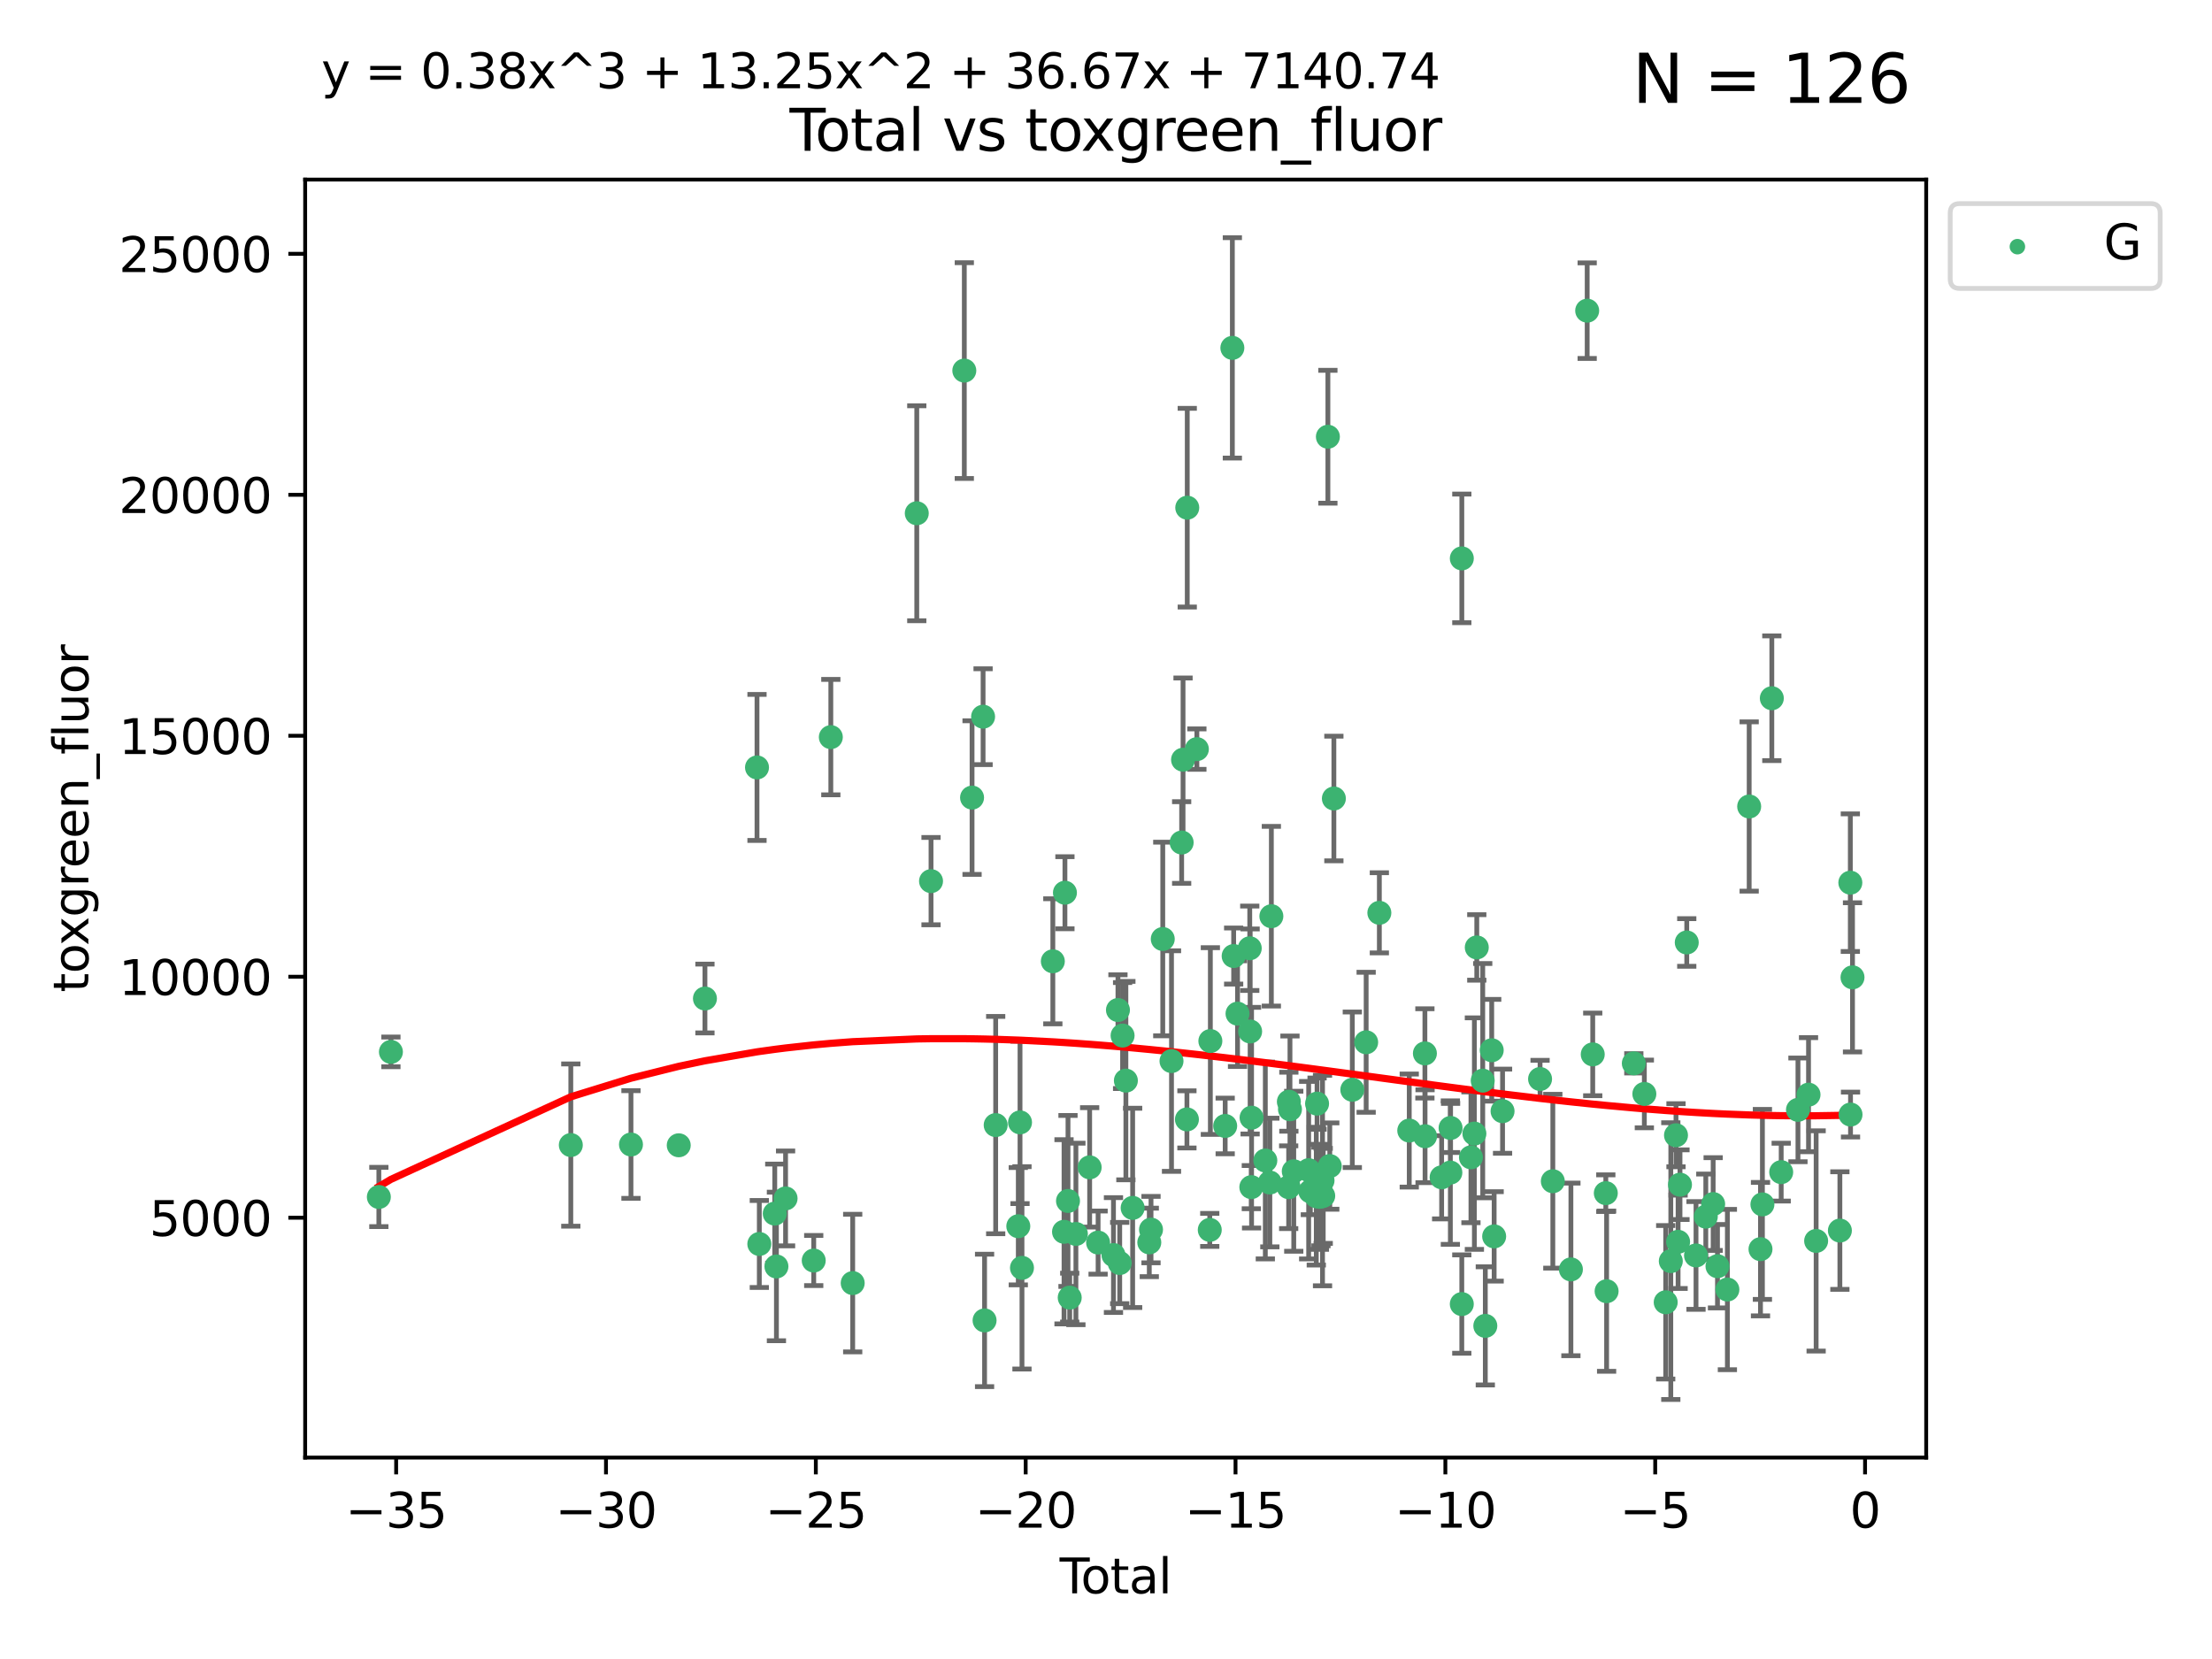<?xml version="1.0" encoding="utf-8" standalone="no"?>
<!DOCTYPE svg PUBLIC "-//W3C//DTD SVG 1.1//EN"
  "http://www.w3.org/Graphics/SVG/1.1/DTD/svg11.dtd">
<svg xmlns:xlink="http://www.w3.org/1999/xlink" width="460.8pt" height="345.6pt" viewBox="0 0 460.8 345.6" xmlns="http://www.w3.org/2000/svg" version="1.1">
 <defs>
  <style type="text/css">*{stroke-linejoin: round; stroke-linecap: butt}</style>
 </defs>
 <g id="figure_1">
  <g id="patch_1">
   <path d="M 0 345.6 
L 460.8 345.6 
L 460.8 0 
L 0 0 
z
" style="fill: #ffffff"/>
  </g>
  <g id="axes_1">
   <g id="patch_2">
    <path d="M 63.571 303.64 
L 401.26 303.64 
L 401.26 37.411 
L 63.571 37.411 
z
" style="fill: #ffffff"/>
   </g>
   <g id="PathCollection_1">
    <defs>
     <path id="mdcbfb65394" d="M 0 1.118 
C 0.297 1.118 0.581 1 0.791 0.791 
C 1 0.581 1.118 0.297 1.118 0 
C 1.118 -0.297 1 -0.581 0.791 -0.791 
C 0.581 -1 0.297 -1.118 0 -1.118 
C -0.297 -1.118 -0.581 -1 -0.791 -0.791 
C -1 -0.581 -1.118 -0.297 -1.118 0 
C -1.118 0.297 -1 0.581 -0.791 0.791 
C -0.581 1 -0.297 1.118 0 1.118 
z
" style="stroke: #3cb371"/>
    </defs>
    <g clip-path="url(#pe4e211c897)">
     <use xlink:href="#mdcbfb65394" x="78.921" y="249.353" style="fill: #3cb371; stroke: #3cb371"/>
     <use xlink:href="#mdcbfb65394" x="81.436" y="219.129" style="fill: #3cb371; stroke: #3cb371"/>
     <use xlink:href="#mdcbfb65394" x="118.911" y="238.536" style="fill: #3cb371; stroke: #3cb371"/>
     <use xlink:href="#mdcbfb65394" x="131.443" y="238.421" style="fill: #3cb371; stroke: #3cb371"/>
     <use xlink:href="#mdcbfb65394" x="141.394" y="238.585" style="fill: #3cb371; stroke: #3cb371"/>
     <use xlink:href="#mdcbfb65394" x="146.852" y="208.01" style="fill: #3cb371; stroke: #3cb371"/>
     <use xlink:href="#mdcbfb65394" x="157.697" y="159.871" style="fill: #3cb371; stroke: #3cb371"/>
     <use xlink:href="#mdcbfb65394" x="158.179" y="259.143" style="fill: #3cb371; stroke: #3cb371"/>
     <use xlink:href="#mdcbfb65394" x="161.396" y="252.816" style="fill: #3cb371; stroke: #3cb371"/>
     <use xlink:href="#mdcbfb65394" x="161.744" y="263.827" style="fill: #3cb371; stroke: #3cb371"/>
     <use xlink:href="#mdcbfb65394" x="163.65" y="249.654" style="fill: #3cb371; stroke: #3cb371"/>
     <use xlink:href="#mdcbfb65394" x="169.515" y="262.593" style="fill: #3cb371; stroke: #3cb371"/>
     <use xlink:href="#mdcbfb65394" x="173.076" y="153.555" style="fill: #3cb371; stroke: #3cb371"/>
     <use xlink:href="#mdcbfb65394" x="177.633" y="267.289" style="fill: #3cb371; stroke: #3cb371"/>
     <use xlink:href="#mdcbfb65394" x="190.981" y="106.922" style="fill: #3cb371; stroke: #3cb371"/>
     <use xlink:href="#mdcbfb65394" x="193.95" y="183.556" style="fill: #3cb371; stroke: #3cb371"/>
     <use xlink:href="#mdcbfb65394" x="200.884" y="77.199" style="fill: #3cb371; stroke: #3cb371"/>
     <use xlink:href="#mdcbfb65394" x="202.498" y="166.153" style="fill: #3cb371; stroke: #3cb371"/>
     <use xlink:href="#mdcbfb65394" x="204.795" y="149.299" style="fill: #3cb371; stroke: #3cb371"/>
     <use xlink:href="#mdcbfb65394" x="205.105" y="275.066" style="fill: #3cb371; stroke: #3cb371"/>
     <use xlink:href="#mdcbfb65394" x="207.419" y="234.375" style="fill: #3cb371; stroke: #3cb371"/>
     <use xlink:href="#mdcbfb65394" x="212.13" y="255.444" style="fill: #3cb371; stroke: #3cb371"/>
     <use xlink:href="#mdcbfb65394" x="212.49" y="233.815" style="fill: #3cb371; stroke: #3cb371"/>
     <use xlink:href="#mdcbfb65394" x="212.896" y="264.117" style="fill: #3cb371; stroke: #3cb371"/>
     <use xlink:href="#mdcbfb65394" x="219.325" y="200.255" style="fill: #3cb371; stroke: #3cb371"/>
     <use xlink:href="#mdcbfb65394" x="221.656" y="256.605" style="fill: #3cb371; stroke: #3cb371"/>
     <use xlink:href="#mdcbfb65394" x="221.845" y="185.97" style="fill: #3cb371; stroke: #3cb371"/>
     <use xlink:href="#mdcbfb65394" x="222.484" y="250.181" style="fill: #3cb371; stroke: #3cb371"/>
     <use xlink:href="#mdcbfb65394" x="222.842" y="270.321" style="fill: #3cb371; stroke: #3cb371"/>
     <use xlink:href="#mdcbfb65394" x="224.13" y="257.055" style="fill: #3cb371; stroke: #3cb371"/>
     <use xlink:href="#mdcbfb65394" x="226.995" y="243.181" style="fill: #3cb371; stroke: #3cb371"/>
     <use xlink:href="#mdcbfb65394" x="228.755" y="258.851" style="fill: #3cb371; stroke: #3cb371"/>
     <use xlink:href="#mdcbfb65394" x="231.955" y="261.45" style="fill: #3cb371; stroke: #3cb371"/>
     <use xlink:href="#mdcbfb65394" x="232.89" y="210.406" style="fill: #3cb371; stroke: #3cb371"/>
     <use xlink:href="#mdcbfb65394" x="233.256" y="263.114" style="fill: #3cb371; stroke: #3cb371"/>
     <use xlink:href="#mdcbfb65394" x="233.856" y="215.726" style="fill: #3cb371; stroke: #3cb371"/>
     <use xlink:href="#mdcbfb65394" x="234.542" y="225.113" style="fill: #3cb371; stroke: #3cb371"/>
     <use xlink:href="#mdcbfb65394" x="235.951" y="251.624" style="fill: #3cb371; stroke: #3cb371"/>
     <use xlink:href="#mdcbfb65394" x="239.419" y="258.816" style="fill: #3cb371; stroke: #3cb371"/>
     <use xlink:href="#mdcbfb65394" x="239.777" y="256.149" style="fill: #3cb371; stroke: #3cb371"/>
     <use xlink:href="#mdcbfb65394" x="242.225" y="195.611" style="fill: #3cb371; stroke: #3cb371"/>
     <use xlink:href="#mdcbfb65394" x="244.047" y="221.042" style="fill: #3cb371; stroke: #3cb371"/>
     <use xlink:href="#mdcbfb65394" x="246.16" y="175.513" style="fill: #3cb371; stroke: #3cb371"/>
     <use xlink:href="#mdcbfb65394" x="246.45" y="158.26" style="fill: #3cb371; stroke: #3cb371"/>
     <use xlink:href="#mdcbfb65394" x="247.258" y="233.192" style="fill: #3cb371; stroke: #3cb371"/>
     <use xlink:href="#mdcbfb65394" x="247.327" y="105.759" style="fill: #3cb371; stroke: #3cb371"/>
     <use xlink:href="#mdcbfb65394" x="249.331" y="156.055" style="fill: #3cb371; stroke: #3cb371"/>
     <use xlink:href="#mdcbfb65394" x="252.015" y="256.21" style="fill: #3cb371; stroke: #3cb371"/>
     <use xlink:href="#mdcbfb65394" x="252.14" y="216.868" style="fill: #3cb371; stroke: #3cb371"/>
     <use xlink:href="#mdcbfb65394" x="255.228" y="234.556" style="fill: #3cb371; stroke: #3cb371"/>
     <use xlink:href="#mdcbfb65394" x="256.722" y="72.468" style="fill: #3cb371; stroke: #3cb371"/>
     <use xlink:href="#mdcbfb65394" x="256.992" y="199.16" style="fill: #3cb371; stroke: #3cb371"/>
     <use xlink:href="#mdcbfb65394" x="257.8" y="211.162" style="fill: #3cb371; stroke: #3cb371"/>
     <use xlink:href="#mdcbfb65394" x="260.346" y="197.543" style="fill: #3cb371; stroke: #3cb371"/>
     <use xlink:href="#mdcbfb65394" x="260.424" y="214.874" style="fill: #3cb371; stroke: #3cb371"/>
     <use xlink:href="#mdcbfb65394" x="260.674" y="247.302" style="fill: #3cb371; stroke: #3cb371"/>
     <use xlink:href="#mdcbfb65394" x="260.725" y="232.832" style="fill: #3cb371; stroke: #3cb371"/>
     <use xlink:href="#mdcbfb65394" x="263.59" y="241.755" style="fill: #3cb371; stroke: #3cb371"/>
     <use xlink:href="#mdcbfb65394" x="264.531" y="246.344" style="fill: #3cb371; stroke: #3cb371"/>
     <use xlink:href="#mdcbfb65394" x="264.848" y="190.864" style="fill: #3cb371; stroke: #3cb371"/>
     <use xlink:href="#mdcbfb65394" x="268.454" y="247.316" style="fill: #3cb371; stroke: #3cb371"/>
     <use xlink:href="#mdcbfb65394" x="268.495" y="229.507" style="fill: #3cb371; stroke: #3cb371"/>
     <use xlink:href="#mdcbfb65394" x="268.724" y="231.081" style="fill: #3cb371; stroke: #3cb371"/>
     <use xlink:href="#mdcbfb65394" x="269.513" y="243.994" style="fill: #3cb371; stroke: #3cb371"/>
     <use xlink:href="#mdcbfb65394" x="272.62" y="243.766" style="fill: #3cb371; stroke: #3cb371"/>
     <use xlink:href="#mdcbfb65394" x="272.967" y="248.186" style="fill: #3cb371; stroke: #3cb371"/>
     <use xlink:href="#mdcbfb65394" x="274.207" y="249.185" style="fill: #3cb371; stroke: #3cb371"/>
     <use xlink:href="#mdcbfb65394" x="274.369" y="229.909" style="fill: #3cb371; stroke: #3cb371"/>
     <use xlink:href="#mdcbfb65394" x="274.862" y="249.325" style="fill: #3cb371; stroke: #3cb371"/>
     <use xlink:href="#mdcbfb65394" x="275.184" y="249.249" style="fill: #3cb371; stroke: #3cb371"/>
     <use xlink:href="#mdcbfb65394" x="275.506" y="245.927" style="fill: #3cb371; stroke: #3cb371"/>
     <use xlink:href="#mdcbfb65394" x="275.652" y="249.12" style="fill: #3cb371; stroke: #3cb371"/>
     <use xlink:href="#mdcbfb65394" x="276.624" y="90.981" style="fill: #3cb371; stroke: #3cb371"/>
     <use xlink:href="#mdcbfb65394" x="277.017" y="242.914" style="fill: #3cb371; stroke: #3cb371"/>
     <use xlink:href="#mdcbfb65394" x="277.871" y="166.341" style="fill: #3cb371; stroke: #3cb371"/>
     <use xlink:href="#mdcbfb65394" x="281.711" y="227.018" style="fill: #3cb371; stroke: #3cb371"/>
     <use xlink:href="#mdcbfb65394" x="284.595" y="217.127" style="fill: #3cb371; stroke: #3cb371"/>
     <use xlink:href="#mdcbfb65394" x="287.344" y="190.157" style="fill: #3cb371; stroke: #3cb371"/>
     <use xlink:href="#mdcbfb65394" x="293.574" y="235.517" style="fill: #3cb371; stroke: #3cb371"/>
     <use xlink:href="#mdcbfb65394" x="296.833" y="219.444" style="fill: #3cb371; stroke: #3cb371"/>
     <use xlink:href="#mdcbfb65394" x="296.866" y="236.698" style="fill: #3cb371; stroke: #3cb371"/>
     <use xlink:href="#mdcbfb65394" x="300.32" y="245.255" style="fill: #3cb371; stroke: #3cb371"/>
     <use xlink:href="#mdcbfb65394" x="302.137" y="244.269" style="fill: #3cb371; stroke: #3cb371"/>
     <use xlink:href="#mdcbfb65394" x="302.182" y="234.974" style="fill: #3cb371; stroke: #3cb371"/>
     <use xlink:href="#mdcbfb65394" x="304.519" y="271.663" style="fill: #3cb371; stroke: #3cb371"/>
     <use xlink:href="#mdcbfb65394" x="304.524" y="116.323" style="fill: #3cb371; stroke: #3cb371"/>
     <use xlink:href="#mdcbfb65394" x="306.425" y="241.091" style="fill: #3cb371; stroke: #3cb371"/>
     <use xlink:href="#mdcbfb65394" x="307.142" y="236.151" style="fill: #3cb371; stroke: #3cb371"/>
     <use xlink:href="#mdcbfb65394" x="307.64" y="197.366" style="fill: #3cb371; stroke: #3cb371"/>
     <use xlink:href="#mdcbfb65394" x="308.879" y="225.118" style="fill: #3cb371; stroke: #3cb371"/>
     <use xlink:href="#mdcbfb65394" x="309.418" y="276.204" style="fill: #3cb371; stroke: #3cb371"/>
     <use xlink:href="#mdcbfb65394" x="310.752" y="218.787" style="fill: #3cb371; stroke: #3cb371"/>
     <use xlink:href="#mdcbfb65394" x="311.259" y="257.562" style="fill: #3cb371; stroke: #3cb371"/>
     <use xlink:href="#mdcbfb65394" x="313.01" y="231.48" style="fill: #3cb371; stroke: #3cb371"/>
     <use xlink:href="#mdcbfb65394" x="320.823" y="224.776" style="fill: #3cb371; stroke: #3cb371"/>
     <use xlink:href="#mdcbfb65394" x="323.482" y="246.072" style="fill: #3cb371; stroke: #3cb371"/>
     <use xlink:href="#mdcbfb65394" x="327.249" y="264.439" style="fill: #3cb371; stroke: #3cb371"/>
     <use xlink:href="#mdcbfb65394" x="330.639" y="64.717" style="fill: #3cb371; stroke: #3cb371"/>
     <use xlink:href="#mdcbfb65394" x="331.796" y="219.646" style="fill: #3cb371; stroke: #3cb371"/>
     <use xlink:href="#mdcbfb65394" x="334.519" y="248.555" style="fill: #3cb371; stroke: #3cb371"/>
     <use xlink:href="#mdcbfb65394" x="334.685" y="268.984" style="fill: #3cb371; stroke: #3cb371"/>
     <use xlink:href="#mdcbfb65394" x="340.354" y="221.514" style="fill: #3cb371; stroke: #3cb371"/>
     <use xlink:href="#mdcbfb65394" x="342.548" y="227.888" style="fill: #3cb371; stroke: #3cb371"/>
     <use xlink:href="#mdcbfb65394" x="346.996" y="271.288" style="fill: #3cb371; stroke: #3cb371"/>
     <use xlink:href="#mdcbfb65394" x="348.058" y="262.713" style="fill: #3cb371; stroke: #3cb371"/>
     <use xlink:href="#mdcbfb65394" x="349.14" y="236.491" style="fill: #3cb371; stroke: #3cb371"/>
     <use xlink:href="#mdcbfb65394" x="349.578" y="258.69" style="fill: #3cb371; stroke: #3cb371"/>
     <use xlink:href="#mdcbfb65394" x="349.972" y="246.79" style="fill: #3cb371; stroke: #3cb371"/>
     <use xlink:href="#mdcbfb65394" x="351.382" y="196.333" style="fill: #3cb371; stroke: #3cb371"/>
     <use xlink:href="#mdcbfb65394" x="353.31" y="261.534" style="fill: #3cb371; stroke: #3cb371"/>
     <use xlink:href="#mdcbfb65394" x="355.35" y="253.448" style="fill: #3cb371; stroke: #3cb371"/>
     <use xlink:href="#mdcbfb65394" x="356.882" y="250.824" style="fill: #3cb371; stroke: #3cb371"/>
     <use xlink:href="#mdcbfb65394" x="357.784" y="263.775" style="fill: #3cb371; stroke: #3cb371"/>
     <use xlink:href="#mdcbfb65394" x="359.846" y="268.634" style="fill: #3cb371; stroke: #3cb371"/>
     <use xlink:href="#mdcbfb65394" x="364.385" y="168.007" style="fill: #3cb371; stroke: #3cb371"/>
     <use xlink:href="#mdcbfb65394" x="366.743" y="260.22" style="fill: #3cb371; stroke: #3cb371"/>
     <use xlink:href="#mdcbfb65394" x="367.143" y="250.897" style="fill: #3cb371; stroke: #3cb371"/>
     <use xlink:href="#mdcbfb65394" x="369.104" y="145.458" style="fill: #3cb371; stroke: #3cb371"/>
     <use xlink:href="#mdcbfb65394" x="371.055" y="244.179" style="fill: #3cb371; stroke: #3cb371"/>
     <use xlink:href="#mdcbfb65394" x="374.548" y="231.202" style="fill: #3cb371; stroke: #3cb371"/>
     <use xlink:href="#mdcbfb65394" x="376.749" y="228.038" style="fill: #3cb371; stroke: #3cb371"/>
     <use xlink:href="#mdcbfb65394" x="378.334" y="258.508" style="fill: #3cb371; stroke: #3cb371"/>
     <use xlink:href="#mdcbfb65394" x="383.282" y="256.35" style="fill: #3cb371; stroke: #3cb371"/>
     <use xlink:href="#mdcbfb65394" x="385.458" y="183.877" style="fill: #3cb371; stroke: #3cb371"/>
     <use xlink:href="#mdcbfb65394" x="385.498" y="232.183" style="fill: #3cb371; stroke: #3cb371"/>
     <use xlink:href="#mdcbfb65394" x="385.911" y="203.599" style="fill: #3cb371; stroke: #3cb371"/>
    </g>
   </g>
   <g id="matplotlib.axis_1">
    <g id="xtick_1">
     <g id="line2d_1">
      <defs>
       <path id="m9daeb847ce" d="M 0 0 
L 0 3.5 
" style="stroke: #000000; stroke-width: 0.8"/>
      </defs>
      <g>
       <use xlink:href="#m9daeb847ce" x="82.525" y="303.64" style="stroke: #000000; stroke-width: 0.8"/>
      </g>
     </g>
     <g id="text_1">
      <!-- −35 -->
      <g transform="translate(71.972 318.238)scale(0.1 -0.1)">
       <defs>
        <path id="DejaVuSans-2212" d="M 678 2272 
L 4684 2272 
L 4684 1741 
L 678 1741 
L 678 2272 
z
" transform="scale(0.016)"/>
        <path id="DejaVuSans-33" d="M 2597 2516 
Q 3050 2419 3304 2112 
Q 3559 1806 3559 1356 
Q 3559 666 3084 287 
Q 2609 -91 1734 -91 
Q 1441 -91 1130 -33 
Q 819 25 488 141 
L 488 750 
Q 750 597 1062 519 
Q 1375 441 1716 441 
Q 2309 441 2620 675 
Q 2931 909 2931 1356 
Q 2931 1769 2642 2001 
Q 2353 2234 1838 2234 
L 1294 2234 
L 1294 2753 
L 1863 2753 
Q 2328 2753 2575 2939 
Q 2822 3125 2822 3475 
Q 2822 3834 2567 4026 
Q 2313 4219 1838 4219 
Q 1578 4219 1281 4162 
Q 984 4106 628 3988 
L 628 4550 
Q 988 4650 1302 4700 
Q 1616 4750 1894 4750 
Q 2613 4750 3031 4423 
Q 3450 4097 3450 3541 
Q 3450 3153 3228 2886 
Q 3006 2619 2597 2516 
z
" transform="scale(0.016)"/>
        <path id="DejaVuSans-35" d="M 691 4666 
L 3169 4666 
L 3169 4134 
L 1269 4134 
L 1269 2991 
Q 1406 3038 1543 3061 
Q 1681 3084 1819 3084 
Q 2600 3084 3056 2656 
Q 3513 2228 3513 1497 
Q 3513 744 3044 326 
Q 2575 -91 1722 -91 
Q 1428 -91 1123 -41 
Q 819 9 494 109 
L 494 744 
Q 775 591 1075 516 
Q 1375 441 1709 441 
Q 2250 441 2565 725 
Q 2881 1009 2881 1497 
Q 2881 1984 2565 2268 
Q 2250 2553 1709 2553 
Q 1456 2553 1204 2497 
Q 953 2441 691 2322 
L 691 4666 
z
" transform="scale(0.016)"/>
       </defs>
       <use xlink:href="#DejaVuSans-2212"/>
       <use xlink:href="#DejaVuSans-33" x="83.789"/>
       <use xlink:href="#DejaVuSans-35" x="147.412"/>
      </g>
     </g>
    </g>
    <g id="xtick_2">
     <g id="line2d_2">
      <g>
       <use xlink:href="#m9daeb847ce" x="126.239" y="303.64" style="stroke: #000000; stroke-width: 0.8"/>
      </g>
     </g>
     <g id="text_2">
      <!-- −30 -->
      <g transform="translate(115.687 318.238)scale(0.1 -0.1)">
       <defs>
        <path id="DejaVuSans-30" d="M 2034 4250 
Q 1547 4250 1301 3770 
Q 1056 3291 1056 2328 
Q 1056 1369 1301 889 
Q 1547 409 2034 409 
Q 2525 409 2770 889 
Q 3016 1369 3016 2328 
Q 3016 3291 2770 3770 
Q 2525 4250 2034 4250 
z
M 2034 4750 
Q 2819 4750 3233 4129 
Q 3647 3509 3647 2328 
Q 3647 1150 3233 529 
Q 2819 -91 2034 -91 
Q 1250 -91 836 529 
Q 422 1150 422 2328 
Q 422 3509 836 4129 
Q 1250 4750 2034 4750 
z
" transform="scale(0.016)"/>
       </defs>
       <use xlink:href="#DejaVuSans-2212"/>
       <use xlink:href="#DejaVuSans-33" x="83.789"/>
       <use xlink:href="#DejaVuSans-30" x="147.412"/>
      </g>
     </g>
    </g>
    <g id="xtick_3">
     <g id="line2d_3">
      <g>
       <use xlink:href="#m9daeb847ce" x="169.953" y="303.64" style="stroke: #000000; stroke-width: 0.8"/>
      </g>
     </g>
     <g id="text_3">
      <!-- −25 -->
      <g transform="translate(159.401 318.238)scale(0.1 -0.1)">
       <defs>
        <path id="DejaVuSans-32" d="M 1228 531 
L 3431 531 
L 3431 0 
L 469 0 
L 469 531 
Q 828 903 1448 1529 
Q 2069 2156 2228 2338 
Q 2531 2678 2651 2914 
Q 2772 3150 2772 3378 
Q 2772 3750 2511 3984 
Q 2250 4219 1831 4219 
Q 1534 4219 1204 4116 
Q 875 4013 500 3803 
L 500 4441 
Q 881 4594 1212 4672 
Q 1544 4750 1819 4750 
Q 2544 4750 2975 4387 
Q 3406 4025 3406 3419 
Q 3406 3131 3298 2873 
Q 3191 2616 2906 2266 
Q 2828 2175 2409 1742 
Q 1991 1309 1228 531 
z
" transform="scale(0.016)"/>
       </defs>
       <use xlink:href="#DejaVuSans-2212"/>
       <use xlink:href="#DejaVuSans-32" x="83.789"/>
       <use xlink:href="#DejaVuSans-35" x="147.412"/>
      </g>
     </g>
    </g>
    <g id="xtick_4">
     <g id="line2d_4">
      <g>
       <use xlink:href="#m9daeb847ce" x="213.668" y="303.64" style="stroke: #000000; stroke-width: 0.8"/>
      </g>
     </g>
     <g id="text_4">
      <!-- −20 -->
      <g transform="translate(203.116 318.238)scale(0.1 -0.1)">
       <use xlink:href="#DejaVuSans-2212"/>
       <use xlink:href="#DejaVuSans-32" x="83.789"/>
       <use xlink:href="#DejaVuSans-30" x="147.412"/>
      </g>
     </g>
    </g>
    <g id="xtick_5">
     <g id="line2d_5">
      <g>
       <use xlink:href="#m9daeb847ce" x="257.382" y="303.64" style="stroke: #000000; stroke-width: 0.8"/>
      </g>
     </g>
     <g id="text_5">
      <!-- −15 -->
      <g transform="translate(246.83 318.238)scale(0.1 -0.1)">
       <defs>
        <path id="DejaVuSans-31" d="M 794 531 
L 1825 531 
L 1825 4091 
L 703 3866 
L 703 4441 
L 1819 4666 
L 2450 4666 
L 2450 531 
L 3481 531 
L 3481 0 
L 794 0 
L 794 531 
z
" transform="scale(0.016)"/>
       </defs>
       <use xlink:href="#DejaVuSans-2212"/>
       <use xlink:href="#DejaVuSans-31" x="83.789"/>
       <use xlink:href="#DejaVuSans-35" x="147.412"/>
      </g>
     </g>
    </g>
    <g id="xtick_6">
     <g id="line2d_6">
      <g>
       <use xlink:href="#m9daeb847ce" x="301.097" y="303.64" style="stroke: #000000; stroke-width: 0.8"/>
      </g>
     </g>
     <g id="text_6">
      <!-- −10 -->
      <g transform="translate(290.545 318.238)scale(0.1 -0.1)">
       <use xlink:href="#DejaVuSans-2212"/>
       <use xlink:href="#DejaVuSans-31" x="83.789"/>
       <use xlink:href="#DejaVuSans-30" x="147.412"/>
      </g>
     </g>
    </g>
    <g id="xtick_7">
     <g id="line2d_7">
      <g>
       <use xlink:href="#m9daeb847ce" x="344.811" y="303.64" style="stroke: #000000; stroke-width: 0.8"/>
      </g>
     </g>
     <g id="text_7">
      <!-- −5 -->
      <g transform="translate(337.44 318.238)scale(0.1 -0.1)">
       <use xlink:href="#DejaVuSans-2212"/>
       <use xlink:href="#DejaVuSans-35" x="83.789"/>
      </g>
     </g>
    </g>
    <g id="xtick_8">
     <g id="line2d_8">
      <g>
       <use xlink:href="#m9daeb847ce" x="388.526" y="303.64" style="stroke: #000000; stroke-width: 0.8"/>
      </g>
     </g>
     <g id="text_8">
      <!-- 0 -->
      <g transform="translate(385.345 318.238)scale(0.1 -0.1)">
       <use xlink:href="#DejaVuSans-30"/>
      </g>
     </g>
    </g>
    <g id="text_9">
     <!-- Total -->
     <g transform="translate(220.739 331.917)scale(0.1 -0.1)">
      <defs>
       <path id="DejaVuSans-54" d="M -19 4666 
L 3928 4666 
L 3928 4134 
L 2272 4134 
L 2272 0 
L 1638 0 
L 1638 4134 
L -19 4134 
L -19 4666 
z
" transform="scale(0.016)"/>
       <path id="DejaVuSans-6f" d="M 1959 3097 
Q 1497 3097 1228 2736 
Q 959 2375 959 1747 
Q 959 1119 1226 758 
Q 1494 397 1959 397 
Q 2419 397 2687 759 
Q 2956 1122 2956 1747 
Q 2956 2369 2687 2733 
Q 2419 3097 1959 3097 
z
M 1959 3584 
Q 2709 3584 3137 3096 
Q 3566 2609 3566 1747 
Q 3566 888 3137 398 
Q 2709 -91 1959 -91 
Q 1206 -91 779 398 
Q 353 888 353 1747 
Q 353 2609 779 3096 
Q 1206 3584 1959 3584 
z
" transform="scale(0.016)"/>
       <path id="DejaVuSans-74" d="M 1172 4494 
L 1172 3500 
L 2356 3500 
L 2356 3053 
L 1172 3053 
L 1172 1153 
Q 1172 725 1289 603 
Q 1406 481 1766 481 
L 2356 481 
L 2356 0 
L 1766 0 
Q 1100 0 847 248 
Q 594 497 594 1153 
L 594 3053 
L 172 3053 
L 172 3500 
L 594 3500 
L 594 4494 
L 1172 4494 
z
" transform="scale(0.016)"/>
       <path id="DejaVuSans-61" d="M 2194 1759 
Q 1497 1759 1228 1600 
Q 959 1441 959 1056 
Q 959 750 1161 570 
Q 1363 391 1709 391 
Q 2188 391 2477 730 
Q 2766 1069 2766 1631 
L 2766 1759 
L 2194 1759 
z
M 3341 1997 
L 3341 0 
L 2766 0 
L 2766 531 
Q 2569 213 2275 61 
Q 1981 -91 1556 -91 
Q 1019 -91 701 211 
Q 384 513 384 1019 
Q 384 1609 779 1909 
Q 1175 2209 1959 2209 
L 2766 2209 
L 2766 2266 
Q 2766 2663 2505 2880 
Q 2244 3097 1772 3097 
Q 1472 3097 1187 3025 
Q 903 2953 641 2809 
L 641 3341 
Q 956 3463 1253 3523 
Q 1550 3584 1831 3584 
Q 2591 3584 2966 3190 
Q 3341 2797 3341 1997 
z
" transform="scale(0.016)"/>
       <path id="DejaVuSans-6c" d="M 603 4863 
L 1178 4863 
L 1178 0 
L 603 0 
L 603 4863 
z
" transform="scale(0.016)"/>
      </defs>
      <use xlink:href="#DejaVuSans-54"/>
      <use xlink:href="#DejaVuSans-6f" x="44.084"/>
      <use xlink:href="#DejaVuSans-74" x="105.266"/>
      <use xlink:href="#DejaVuSans-61" x="144.475"/>
      <use xlink:href="#DejaVuSans-6c" x="205.754"/>
     </g>
    </g>
   </g>
   <g id="matplotlib.axis_2">
    <g id="ytick_1">
     <g id="line2d_9">
      <defs>
       <path id="m349d568fdf" d="M 0 0 
L -3.5 0 
" style="stroke: #000000; stroke-width: 0.8"/>
      </defs>
      <g>
       <use xlink:href="#m349d568fdf" x="63.571" y="253.673" style="stroke: #000000; stroke-width: 0.8"/>
      </g>
     </g>
     <g id="text_10">
      <!-- 5000 -->
      <g transform="translate(31.121 257.472)scale(0.1 -0.1)">
       <use xlink:href="#DejaVuSans-35"/>
       <use xlink:href="#DejaVuSans-30" x="63.623"/>
       <use xlink:href="#DejaVuSans-30" x="127.246"/>
       <use xlink:href="#DejaVuSans-30" x="190.869"/>
      </g>
     </g>
    </g>
    <g id="ytick_2">
     <g id="line2d_10">
      <g>
       <use xlink:href="#m349d568fdf" x="63.571" y="203.473" style="stroke: #000000; stroke-width: 0.8"/>
      </g>
     </g>
     <g id="text_11">
      <!-- 10000 -->
      <g transform="translate(24.759 207.272)scale(0.1 -0.1)">
       <use xlink:href="#DejaVuSans-31"/>
       <use xlink:href="#DejaVuSans-30" x="63.623"/>
       <use xlink:href="#DejaVuSans-30" x="127.246"/>
       <use xlink:href="#DejaVuSans-30" x="190.869"/>
       <use xlink:href="#DejaVuSans-30" x="254.492"/>
      </g>
     </g>
    </g>
    <g id="ytick_3">
     <g id="line2d_11">
      <g>
       <use xlink:href="#m349d568fdf" x="63.571" y="153.274" style="stroke: #000000; stroke-width: 0.8"/>
      </g>
     </g>
     <g id="text_12">
      <!-- 15000 -->
      <g transform="translate(24.759 157.073)scale(0.1 -0.1)">
       <use xlink:href="#DejaVuSans-31"/>
       <use xlink:href="#DejaVuSans-35" x="63.623"/>
       <use xlink:href="#DejaVuSans-30" x="127.246"/>
       <use xlink:href="#DejaVuSans-30" x="190.869"/>
       <use xlink:href="#DejaVuSans-30" x="254.492"/>
      </g>
     </g>
    </g>
    <g id="ytick_4">
     <g id="line2d_12">
      <g>
       <use xlink:href="#m349d568fdf" x="63.571" y="103.074" style="stroke: #000000; stroke-width: 0.8"/>
      </g>
     </g>
     <g id="text_13">
      <!-- 20000 -->
      <g transform="translate(24.759 106.873)scale(0.1 -0.1)">
       <use xlink:href="#DejaVuSans-32"/>
       <use xlink:href="#DejaVuSans-30" x="63.623"/>
       <use xlink:href="#DejaVuSans-30" x="127.246"/>
       <use xlink:href="#DejaVuSans-30" x="190.869"/>
       <use xlink:href="#DejaVuSans-30" x="254.492"/>
      </g>
     </g>
    </g>
    <g id="ytick_5">
     <g id="line2d_13">
      <g>
       <use xlink:href="#m349d568fdf" x="63.571" y="52.875" style="stroke: #000000; stroke-width: 0.8"/>
      </g>
     </g>
     <g id="text_14">
      <!-- 25000 -->
      <g transform="translate(24.759 56.674)scale(0.1 -0.1)">
       <use xlink:href="#DejaVuSans-32"/>
       <use xlink:href="#DejaVuSans-35" x="63.623"/>
       <use xlink:href="#DejaVuSans-30" x="127.246"/>
       <use xlink:href="#DejaVuSans-30" x="190.869"/>
       <use xlink:href="#DejaVuSans-30" x="254.492"/>
      </g>
     </g>
    </g>
    <g id="text_15">
     <!-- toxgreen_fluor -->
     <g transform="translate(18.401 206.72)rotate(-90)scale(0.1 -0.1)">
      <defs>
       <path id="DejaVuSans-78" d="M 3513 3500 
L 2247 1797 
L 3578 0 
L 2900 0 
L 1881 1375 
L 863 0 
L 184 0 
L 1544 1831 
L 300 3500 
L 978 3500 
L 1906 2253 
L 2834 3500 
L 3513 3500 
z
" transform="scale(0.016)"/>
       <path id="DejaVuSans-67" d="M 2906 1791 
Q 2906 2416 2648 2759 
Q 2391 3103 1925 3103 
Q 1463 3103 1205 2759 
Q 947 2416 947 1791 
Q 947 1169 1205 825 
Q 1463 481 1925 481 
Q 2391 481 2648 825 
Q 2906 1169 2906 1791 
z
M 3481 434 
Q 3481 -459 3084 -895 
Q 2688 -1331 1869 -1331 
Q 1566 -1331 1297 -1286 
Q 1028 -1241 775 -1147 
L 775 -588 
Q 1028 -725 1275 -790 
Q 1522 -856 1778 -856 
Q 2344 -856 2625 -561 
Q 2906 -266 2906 331 
L 2906 616 
Q 2728 306 2450 153 
Q 2172 0 1784 0 
Q 1141 0 747 490 
Q 353 981 353 1791 
Q 353 2603 747 3093 
Q 1141 3584 1784 3584 
Q 2172 3584 2450 3431 
Q 2728 3278 2906 2969 
L 2906 3500 
L 3481 3500 
L 3481 434 
z
" transform="scale(0.016)"/>
       <path id="DejaVuSans-72" d="M 2631 2963 
Q 2534 3019 2420 3045 
Q 2306 3072 2169 3072 
Q 1681 3072 1420 2755 
Q 1159 2438 1159 1844 
L 1159 0 
L 581 0 
L 581 3500 
L 1159 3500 
L 1159 2956 
Q 1341 3275 1631 3429 
Q 1922 3584 2338 3584 
Q 2397 3584 2469 3576 
Q 2541 3569 2628 3553 
L 2631 2963 
z
" transform="scale(0.016)"/>
       <path id="DejaVuSans-65" d="M 3597 1894 
L 3597 1613 
L 953 1613 
Q 991 1019 1311 708 
Q 1631 397 2203 397 
Q 2534 397 2845 478 
Q 3156 559 3463 722 
L 3463 178 
Q 3153 47 2828 -22 
Q 2503 -91 2169 -91 
Q 1331 -91 842 396 
Q 353 884 353 1716 
Q 353 2575 817 3079 
Q 1281 3584 2069 3584 
Q 2775 3584 3186 3129 
Q 3597 2675 3597 1894 
z
M 3022 2063 
Q 3016 2534 2758 2815 
Q 2500 3097 2075 3097 
Q 1594 3097 1305 2825 
Q 1016 2553 972 2059 
L 3022 2063 
z
" transform="scale(0.016)"/>
       <path id="DejaVuSans-6e" d="M 3513 2113 
L 3513 0 
L 2938 0 
L 2938 2094 
Q 2938 2591 2744 2837 
Q 2550 3084 2163 3084 
Q 1697 3084 1428 2787 
Q 1159 2491 1159 1978 
L 1159 0 
L 581 0 
L 581 3500 
L 1159 3500 
L 1159 2956 
Q 1366 3272 1645 3428 
Q 1925 3584 2291 3584 
Q 2894 3584 3203 3211 
Q 3513 2838 3513 2113 
z
" transform="scale(0.016)"/>
       <path id="DejaVuSans-5f" d="M 3263 -1063 
L 3263 -1509 
L -63 -1509 
L -63 -1063 
L 3263 -1063 
z
" transform="scale(0.016)"/>
       <path id="DejaVuSans-66" d="M 2375 4863 
L 2375 4384 
L 1825 4384 
Q 1516 4384 1395 4259 
Q 1275 4134 1275 3809 
L 1275 3500 
L 2222 3500 
L 2222 3053 
L 1275 3053 
L 1275 0 
L 697 0 
L 697 3053 
L 147 3053 
L 147 3500 
L 697 3500 
L 697 3744 
Q 697 4328 969 4595 
Q 1241 4863 1831 4863 
L 2375 4863 
z
" transform="scale(0.016)"/>
       <path id="DejaVuSans-75" d="M 544 1381 
L 544 3500 
L 1119 3500 
L 1119 1403 
Q 1119 906 1312 657 
Q 1506 409 1894 409 
Q 2359 409 2629 706 
Q 2900 1003 2900 1516 
L 2900 3500 
L 3475 3500 
L 3475 0 
L 2900 0 
L 2900 538 
Q 2691 219 2414 64 
Q 2138 -91 1772 -91 
Q 1169 -91 856 284 
Q 544 659 544 1381 
z
M 1991 3584 
L 1991 3584 
z
" transform="scale(0.016)"/>
      </defs>
      <use xlink:href="#DejaVuSans-74"/>
      <use xlink:href="#DejaVuSans-6f" x="39.209"/>
      <use xlink:href="#DejaVuSans-78" x="97.266"/>
      <use xlink:href="#DejaVuSans-67" x="156.445"/>
      <use xlink:href="#DejaVuSans-72" x="219.922"/>
      <use xlink:href="#DejaVuSans-65" x="258.785"/>
      <use xlink:href="#DejaVuSans-65" x="320.309"/>
      <use xlink:href="#DejaVuSans-6e" x="381.832"/>
      <use xlink:href="#DejaVuSans-5f" x="445.211"/>
      <use xlink:href="#DejaVuSans-66" x="495.211"/>
      <use xlink:href="#DejaVuSans-6c" x="530.416"/>
      <use xlink:href="#DejaVuSans-75" x="558.199"/>
      <use xlink:href="#DejaVuSans-6f" x="621.578"/>
      <use xlink:href="#DejaVuSans-72" x="682.76"/>
     </g>
    </g>
   </g>
   <g id="LineCollection_1">
    <path d="M 78.921 255.526 
L 78.921 243.18 
" clip-path="url(#pe4e211c897)" style="fill: none; stroke: #696969"/>
    <path d="M 81.436 222.222 
L 81.436 216.037 
" clip-path="url(#pe4e211c897)" style="fill: none; stroke: #696969"/>
    <path d="M 118.911 255.436 
L 118.911 221.637 
" clip-path="url(#pe4e211c897)" style="fill: none; stroke: #696969"/>
    <path d="M 131.443 249.635 
L 131.443 227.207 
" clip-path="url(#pe4e211c897)" style="fill: none; stroke: #696969"/>
    <path d="M 141.394 239.437 
L 141.394 237.732 
" clip-path="url(#pe4e211c897)" style="fill: none; stroke: #696969"/>
    <path d="M 146.852 215.176 
L 146.852 200.843 
" clip-path="url(#pe4e211c897)" style="fill: none; stroke: #696969"/>
    <path d="M 157.697 175.081 
L 157.697 144.661 
" clip-path="url(#pe4e211c897)" style="fill: none; stroke: #696969"/>
    <path d="M 158.179 268.201 
L 158.179 250.085 
" clip-path="url(#pe4e211c897)" style="fill: none; stroke: #696969"/>
    <path d="M 161.396 263.131 
L 161.396 242.501 
" clip-path="url(#pe4e211c897)" style="fill: none; stroke: #696969"/>
    <path d="M 161.744 279.302 
L 161.744 248.352 
" clip-path="url(#pe4e211c897)" style="fill: none; stroke: #696969"/>
    <path d="M 163.65 259.534 
L 163.65 239.774 
" clip-path="url(#pe4e211c897)" style="fill: none; stroke: #696969"/>
    <path d="M 169.515 267.815 
L 169.515 257.37 
" clip-path="url(#pe4e211c897)" style="fill: none; stroke: #696969"/>
    <path d="M 173.076 165.577 
L 173.076 141.533 
" clip-path="url(#pe4e211c897)" style="fill: none; stroke: #696969"/>
    <path d="M 177.633 281.626 
L 177.633 252.951 
" clip-path="url(#pe4e211c897)" style="fill: none; stroke: #696969"/>
    <path d="M 190.981 129.316 
L 190.981 84.528 
" clip-path="url(#pe4e211c897)" style="fill: none; stroke: #696969"/>
    <path d="M 193.95 192.652 
L 193.95 174.46 
" clip-path="url(#pe4e211c897)" style="fill: none; stroke: #696969"/>
    <path d="M 200.884 99.673 
L 200.884 54.725 
" clip-path="url(#pe4e211c897)" style="fill: none; stroke: #696969"/>
    <path d="M 202.498 182.154 
L 202.498 150.152 
" clip-path="url(#pe4e211c897)" style="fill: none; stroke: #696969"/>
    <path d="M 204.795 159.287 
L 204.795 139.311 
" clip-path="url(#pe4e211c897)" style="fill: none; stroke: #696969"/>
    <path d="M 205.105 288.858 
L 205.105 261.274 
" clip-path="url(#pe4e211c897)" style="fill: none; stroke: #696969"/>
    <path d="M 207.419 257.008 
L 207.419 211.742 
" clip-path="url(#pe4e211c897)" style="fill: none; stroke: #696969"/>
    <path d="M 212.13 267.664 
L 212.13 243.224 
" clip-path="url(#pe4e211c897)" style="fill: none; stroke: #696969"/>
    <path d="M 212.49 250.733 
L 212.49 216.898 
" clip-path="url(#pe4e211c897)" style="fill: none; stroke: #696969"/>
    <path d="M 212.896 285.194 
L 212.896 243.041 
" clip-path="url(#pe4e211c897)" style="fill: none; stroke: #696969"/>
    <path d="M 219.325 213.283 
L 219.325 187.227 
" clip-path="url(#pe4e211c897)" style="fill: none; stroke: #696969"/>
    <path d="M 221.656 275.794 
L 221.656 237.417 
" clip-path="url(#pe4e211c897)" style="fill: none; stroke: #696969"/>
    <path d="M 221.845 193.478 
L 221.845 178.461 
" clip-path="url(#pe4e211c897)" style="fill: none; stroke: #696969"/>
    <path d="M 222.484 267.988 
L 222.484 232.374 
" clip-path="url(#pe4e211c897)" style="fill: none; stroke: #696969"/>
    <path d="M 222.842 275.408 
L 222.842 265.233 
" clip-path="url(#pe4e211c897)" style="fill: none; stroke: #696969"/>
    <path d="M 224.13 275.96 
L 224.13 238.15 
" clip-path="url(#pe4e211c897)" style="fill: none; stroke: #696969"/>
    <path d="M 226.995 255.617 
L 226.995 230.744 
" clip-path="url(#pe4e211c897)" style="fill: none; stroke: #696969"/>
    <path d="M 228.755 265.424 
L 228.755 252.278 
" clip-path="url(#pe4e211c897)" style="fill: none; stroke: #696969"/>
    <path d="M 231.955 273.409 
L 231.955 249.491 
" clip-path="url(#pe4e211c897)" style="fill: none; stroke: #696969"/>
    <path d="M 232.89 217.747 
L 232.89 203.065 
" clip-path="url(#pe4e211c897)" style="fill: none; stroke: #696969"/>
    <path d="M 233.256 271.577 
L 233.256 254.652 
" clip-path="url(#pe4e211c897)" style="fill: none; stroke: #696969"/>
    <path d="M 233.856 226.763 
L 233.856 204.688 
" clip-path="url(#pe4e211c897)" style="fill: none; stroke: #696969"/>
    <path d="M 234.542 245.782 
L 234.542 204.443 
" clip-path="url(#pe4e211c897)" style="fill: none; stroke: #696969"/>
    <path d="M 235.951 272.382 
L 235.951 230.867 
" clip-path="url(#pe4e211c897)" style="fill: none; stroke: #696969"/>
    <path d="M 239.419 265.949 
L 239.419 251.682 
" clip-path="url(#pe4e211c897)" style="fill: none; stroke: #696969"/>
    <path d="M 239.777 263.069 
L 239.777 249.228 
" clip-path="url(#pe4e211c897)" style="fill: none; stroke: #696969"/>
    <path d="M 242.225 215.778 
L 242.225 175.443 
" clip-path="url(#pe4e211c897)" style="fill: none; stroke: #696969"/>
    <path d="M 244.047 244.017 
L 244.047 198.067 
" clip-path="url(#pe4e211c897)" style="fill: none; stroke: #696969"/>
    <path d="M 246.16 184.019 
L 246.16 167.006 
" clip-path="url(#pe4e211c897)" style="fill: none; stroke: #696969"/>
    <path d="M 246.45 175.282 
L 246.45 141.238 
" clip-path="url(#pe4e211c897)" style="fill: none; stroke: #696969"/>
    <path d="M 247.258 239.146 
L 247.258 227.238 
" clip-path="url(#pe4e211c897)" style="fill: none; stroke: #696969"/>
    <path d="M 247.327 126.456 
L 247.327 85.062 
" clip-path="url(#pe4e211c897)" style="fill: none; stroke: #696969"/>
    <path d="M 249.331 160.268 
L 249.331 151.843 
" clip-path="url(#pe4e211c897)" style="fill: none; stroke: #696969"/>
    <path d="M 252.015 259.648 
L 252.015 252.773 
" clip-path="url(#pe4e211c897)" style="fill: none; stroke: #696969"/>
    <path d="M 252.14 236.317 
L 252.14 197.418 
" clip-path="url(#pe4e211c897)" style="fill: none; stroke: #696969"/>
    <path d="M 255.228 240.354 
L 255.228 228.758 
" clip-path="url(#pe4e211c897)" style="fill: none; stroke: #696969"/>
    <path d="M 256.722 95.424 
L 256.722 49.513 
" clip-path="url(#pe4e211c897)" style="fill: none; stroke: #696969"/>
    <path d="M 256.992 205 
L 256.992 193.32 
" clip-path="url(#pe4e211c897)" style="fill: none; stroke: #696969"/>
    <path d="M 257.8 222.177 
L 257.8 200.148 
" clip-path="url(#pe4e211c897)" style="fill: none; stroke: #696969"/>
    <path d="M 260.346 206.335 
L 260.346 188.751 
" clip-path="url(#pe4e211c897)" style="fill: none; stroke: #696969"/>
    <path d="M 260.424 236.228 
L 260.424 193.519 
" clip-path="url(#pe4e211c897)" style="fill: none; stroke: #696969"/>
    <path d="M 260.674 251.801 
L 260.674 242.802 
" clip-path="url(#pe4e211c897)" style="fill: none; stroke: #696969"/>
    <path d="M 260.725 255.818 
L 260.725 209.847 
" clip-path="url(#pe4e211c897)" style="fill: none; stroke: #696969"/>
    <path d="M 263.59 262.252 
L 263.59 221.258 
" clip-path="url(#pe4e211c897)" style="fill: none; stroke: #696969"/>
    <path d="M 264.531 259.745 
L 264.531 232.942 
" clip-path="url(#pe4e211c897)" style="fill: none; stroke: #696969"/>
    <path d="M 264.848 209.576 
L 264.848 172.153 
" clip-path="url(#pe4e211c897)" style="fill: none; stroke: #696969"/>
    <path d="M 268.454 255.934 
L 268.454 238.697 
" clip-path="url(#pe4e211c897)" style="fill: none; stroke: #696969"/>
    <path d="M 268.495 235.652 
L 268.495 223.362 
" clip-path="url(#pe4e211c897)" style="fill: none; stroke: #696969"/>
    <path d="M 268.724 246.342 
L 268.724 215.821 
" clip-path="url(#pe4e211c897)" style="fill: none; stroke: #696969"/>
    <path d="M 269.513 260.663 
L 269.513 227.324 
" clip-path="url(#pe4e211c897)" style="fill: none; stroke: #696969"/>
    <path d="M 272.62 262.253 
L 272.62 225.28 
" clip-path="url(#pe4e211c897)" style="fill: none; stroke: #696969"/>
    <path d="M 272.967 253.042 
L 272.967 243.331 
" clip-path="url(#pe4e211c897)" style="fill: none; stroke: #696969"/>
    <path d="M 274.207 263.534 
L 274.207 234.835 
" clip-path="url(#pe4e211c897)" style="fill: none; stroke: #696969"/>
    <path d="M 274.369 235.245 
L 274.369 224.573 
" clip-path="url(#pe4e211c897)" style="fill: none; stroke: #696969"/>
    <path d="M 274.862 260.27 
L 274.862 238.38 
" clip-path="url(#pe4e211c897)" style="fill: none; stroke: #696969"/>
    <path d="M 275.184 259.513 
L 275.184 238.985 
" clip-path="url(#pe4e211c897)" style="fill: none; stroke: #696969"/>
    <path d="M 275.506 267.852 
L 275.506 224.001 
" clip-path="url(#pe4e211c897)" style="fill: none; stroke: #696969"/>
    <path d="M 275.652 259.017 
L 275.652 239.223 
" clip-path="url(#pe4e211c897)" style="fill: none; stroke: #696969"/>
    <path d="M 276.624 104.82 
L 276.624 77.143 
" clip-path="url(#pe4e211c897)" style="fill: none; stroke: #696969"/>
    <path d="M 277.017 251.906 
L 277.017 233.922 
" clip-path="url(#pe4e211c897)" style="fill: none; stroke: #696969"/>
    <path d="M 277.871 179.324 
L 277.871 153.359 
" clip-path="url(#pe4e211c897)" style="fill: none; stroke: #696969"/>
    <path d="M 281.711 243.216 
L 281.711 210.82 
" clip-path="url(#pe4e211c897)" style="fill: none; stroke: #696969"/>
    <path d="M 284.595 231.711 
L 284.595 202.543 
" clip-path="url(#pe4e211c897)" style="fill: none; stroke: #696969"/>
    <path d="M 287.344 198.51 
L 287.344 181.804 
" clip-path="url(#pe4e211c897)" style="fill: none; stroke: #696969"/>
    <path d="M 293.574 247.292 
L 293.574 223.741 
" clip-path="url(#pe4e211c897)" style="fill: none; stroke: #696969"/>
    <path d="M 296.833 228.742 
L 296.833 210.146 
" clip-path="url(#pe4e211c897)" style="fill: none; stroke: #696969"/>
    <path d="M 296.866 246.368 
L 296.866 227.029 
" clip-path="url(#pe4e211c897)" style="fill: none; stroke: #696969"/>
    <path d="M 300.32 253.921 
L 300.32 236.589 
" clip-path="url(#pe4e211c897)" style="fill: none; stroke: #696969"/>
    <path d="M 302.137 259.218 
L 302.137 229.321 
" clip-path="url(#pe4e211c897)" style="fill: none; stroke: #696969"/>
    <path d="M 302.182 240.09 
L 302.182 229.859 
" clip-path="url(#pe4e211c897)" style="fill: none; stroke: #696969"/>
    <path d="M 304.519 281.909 
L 304.519 261.417 
" clip-path="url(#pe4e211c897)" style="fill: none; stroke: #696969"/>
    <path d="M 304.524 129.721 
L 304.524 102.925 
" clip-path="url(#pe4e211c897)" style="fill: none; stroke: #696969"/>
    <path d="M 306.425 254.713 
L 306.425 227.47 
" clip-path="url(#pe4e211c897)" style="fill: none; stroke: #696969"/>
    <path d="M 307.142 260.269 
L 307.142 212.034 
" clip-path="url(#pe4e211c897)" style="fill: none; stroke: #696969"/>
    <path d="M 307.64 204.189 
L 307.64 190.542 
" clip-path="url(#pe4e211c897)" style="fill: none; stroke: #696969"/>
    <path d="M 308.879 249.52 
L 308.879 200.715 
" clip-path="url(#pe4e211c897)" style="fill: none; stroke: #696969"/>
    <path d="M 309.418 288.51 
L 309.418 263.898 
" clip-path="url(#pe4e211c897)" style="fill: none; stroke: #696969"/>
    <path d="M 310.752 229.384 
L 310.752 208.19 
" clip-path="url(#pe4e211c897)" style="fill: none; stroke: #696969"/>
    <path d="M 311.259 266.877 
L 311.259 248.247 
" clip-path="url(#pe4e211c897)" style="fill: none; stroke: #696969"/>
    <path d="M 313.01 240.248 
L 313.01 222.713 
" clip-path="url(#pe4e211c897)" style="fill: none; stroke: #696969"/>
    <path d="M 320.823 228.671 
L 320.823 220.88 
" clip-path="url(#pe4e211c897)" style="fill: none; stroke: #696969"/>
    <path d="M 323.482 264.177 
L 323.482 227.968 
" clip-path="url(#pe4e211c897)" style="fill: none; stroke: #696969"/>
    <path d="M 327.249 282.417 
L 327.249 246.461 
" clip-path="url(#pe4e211c897)" style="fill: none; stroke: #696969"/>
    <path d="M 330.639 74.673 
L 330.639 54.761 
" clip-path="url(#pe4e211c897)" style="fill: none; stroke: #696969"/>
    <path d="M 331.796 228.256 
L 331.796 211.037 
" clip-path="url(#pe4e211c897)" style="fill: none; stroke: #696969"/>
    <path d="M 334.519 252.371 
L 334.519 244.739 
" clip-path="url(#pe4e211c897)" style="fill: none; stroke: #696969"/>
    <path d="M 334.685 285.669 
L 334.685 252.299 
" clip-path="url(#pe4e211c897)" style="fill: none; stroke: #696969"/>
    <path d="M 340.354 223.526 
L 340.354 219.501 
" clip-path="url(#pe4e211c897)" style="fill: none; stroke: #696969"/>
    <path d="M 342.548 234.941 
L 342.548 220.834 
" clip-path="url(#pe4e211c897)" style="fill: none; stroke: #696969"/>
    <path d="M 346.996 287.278 
L 346.996 255.298 
" clip-path="url(#pe4e211c897)" style="fill: none; stroke: #696969"/>
    <path d="M 348.058 291.539 
L 348.058 233.887 
" clip-path="url(#pe4e211c897)" style="fill: none; stroke: #696969"/>
    <path d="M 349.14 243.065 
L 349.14 229.917 
" clip-path="url(#pe4e211c897)" style="fill: none; stroke: #696969"/>
    <path d="M 349.578 268.413 
L 349.578 248.967 
" clip-path="url(#pe4e211c897)" style="fill: none; stroke: #696969"/>
    <path d="M 349.972 254.047 
L 349.972 239.534 
" clip-path="url(#pe4e211c897)" style="fill: none; stroke: #696969"/>
    <path d="M 351.382 201.292 
L 351.382 191.374 
" clip-path="url(#pe4e211c897)" style="fill: none; stroke: #696969"/>
    <path d="M 353.31 272.758 
L 353.31 250.31 
" clip-path="url(#pe4e211c897)" style="fill: none; stroke: #696969"/>
    <path d="M 355.35 262.327 
L 355.35 244.57 
" clip-path="url(#pe4e211c897)" style="fill: none; stroke: #696969"/>
    <path d="M 356.882 260.485 
L 356.882 241.164 
" clip-path="url(#pe4e211c897)" style="fill: none; stroke: #696969"/>
    <path d="M 357.784 272.463 
L 357.784 255.087 
" clip-path="url(#pe4e211c897)" style="fill: none; stroke: #696969"/>
    <path d="M 359.846 285.336 
L 359.846 251.931 
" clip-path="url(#pe4e211c897)" style="fill: none; stroke: #696969"/>
    <path d="M 364.385 185.637 
L 364.385 150.377 
" clip-path="url(#pe4e211c897)" style="fill: none; stroke: #696969"/>
    <path d="M 366.743 274.121 
L 366.743 246.318 
" clip-path="url(#pe4e211c897)" style="fill: none; stroke: #696969"/>
    <path d="M 367.143 270.686 
L 367.143 231.107 
" clip-path="url(#pe4e211c897)" style="fill: none; stroke: #696969"/>
    <path d="M 369.104 158.446 
L 369.104 132.469 
" clip-path="url(#pe4e211c897)" style="fill: none; stroke: #696969"/>
    <path d="M 371.055 250.206 
L 371.055 238.152 
" clip-path="url(#pe4e211c897)" style="fill: none; stroke: #696969"/>
    <path d="M 374.548 242.005 
L 374.548 220.4 
" clip-path="url(#pe4e211c897)" style="fill: none; stroke: #696969"/>
    <path d="M 376.749 239.921 
L 376.749 216.156 
" clip-path="url(#pe4e211c897)" style="fill: none; stroke: #696969"/>
    <path d="M 378.334 281.451 
L 378.334 235.565 
" clip-path="url(#pe4e211c897)" style="fill: none; stroke: #696969"/>
    <path d="M 383.282 268.599 
L 383.282 244.101 
" clip-path="url(#pe4e211c897)" style="fill: none; stroke: #696969"/>
    <path d="M 385.458 198.213 
L 385.458 169.54 
" clip-path="url(#pe4e211c897)" style="fill: none; stroke: #696969"/>
    <path d="M 385.498 236.859 
L 385.498 227.507 
" clip-path="url(#pe4e211c897)" style="fill: none; stroke: #696969"/>
    <path d="M 385.911 219.135 
L 385.911 188.063 
" clip-path="url(#pe4e211c897)" style="fill: none; stroke: #696969"/>
   </g>
   <g id="line2d_14">
    <defs>
     <path id="ma88740c01f" d="M 2 0 
L -2 -0 
" style="stroke: #696969"/>
    </defs>
    <g clip-path="url(#pe4e211c897)">
     <use xlink:href="#ma88740c01f" x="78.921" y="255.526" style="fill: #696969; stroke: #696969"/>
     <use xlink:href="#ma88740c01f" x="81.436" y="222.222" style="fill: #696969; stroke: #696969"/>
     <use xlink:href="#ma88740c01f" x="118.911" y="255.436" style="fill: #696969; stroke: #696969"/>
     <use xlink:href="#ma88740c01f" x="131.443" y="249.635" style="fill: #696969; stroke: #696969"/>
     <use xlink:href="#ma88740c01f" x="141.394" y="239.437" style="fill: #696969; stroke: #696969"/>
     <use xlink:href="#ma88740c01f" x="146.852" y="215.176" style="fill: #696969; stroke: #696969"/>
     <use xlink:href="#ma88740c01f" x="157.697" y="175.081" style="fill: #696969; stroke: #696969"/>
     <use xlink:href="#ma88740c01f" x="158.179" y="268.201" style="fill: #696969; stroke: #696969"/>
     <use xlink:href="#ma88740c01f" x="161.396" y="263.131" style="fill: #696969; stroke: #696969"/>
     <use xlink:href="#ma88740c01f" x="161.744" y="279.302" style="fill: #696969; stroke: #696969"/>
     <use xlink:href="#ma88740c01f" x="163.65" y="259.534" style="fill: #696969; stroke: #696969"/>
     <use xlink:href="#ma88740c01f" x="169.515" y="267.815" style="fill: #696969; stroke: #696969"/>
     <use xlink:href="#ma88740c01f" x="173.076" y="165.577" style="fill: #696969; stroke: #696969"/>
     <use xlink:href="#ma88740c01f" x="177.633" y="281.626" style="fill: #696969; stroke: #696969"/>
     <use xlink:href="#ma88740c01f" x="190.981" y="129.316" style="fill: #696969; stroke: #696969"/>
     <use xlink:href="#ma88740c01f" x="193.95" y="192.652" style="fill: #696969; stroke: #696969"/>
     <use xlink:href="#ma88740c01f" x="200.884" y="99.673" style="fill: #696969; stroke: #696969"/>
     <use xlink:href="#ma88740c01f" x="202.498" y="182.154" style="fill: #696969; stroke: #696969"/>
     <use xlink:href="#ma88740c01f" x="204.795" y="159.287" style="fill: #696969; stroke: #696969"/>
     <use xlink:href="#ma88740c01f" x="205.105" y="288.858" style="fill: #696969; stroke: #696969"/>
     <use xlink:href="#ma88740c01f" x="207.419" y="257.008" style="fill: #696969; stroke: #696969"/>
     <use xlink:href="#ma88740c01f" x="212.13" y="267.664" style="fill: #696969; stroke: #696969"/>
     <use xlink:href="#ma88740c01f" x="212.49" y="250.733" style="fill: #696969; stroke: #696969"/>
     <use xlink:href="#ma88740c01f" x="212.896" y="285.194" style="fill: #696969; stroke: #696969"/>
     <use xlink:href="#ma88740c01f" x="219.325" y="213.283" style="fill: #696969; stroke: #696969"/>
     <use xlink:href="#ma88740c01f" x="221.656" y="275.794" style="fill: #696969; stroke: #696969"/>
     <use xlink:href="#ma88740c01f" x="221.845" y="193.478" style="fill: #696969; stroke: #696969"/>
     <use xlink:href="#ma88740c01f" x="222.484" y="267.988" style="fill: #696969; stroke: #696969"/>
     <use xlink:href="#ma88740c01f" x="222.842" y="275.408" style="fill: #696969; stroke: #696969"/>
     <use xlink:href="#ma88740c01f" x="224.13" y="275.96" style="fill: #696969; stroke: #696969"/>
     <use xlink:href="#ma88740c01f" x="226.995" y="255.617" style="fill: #696969; stroke: #696969"/>
     <use xlink:href="#ma88740c01f" x="228.755" y="265.424" style="fill: #696969; stroke: #696969"/>
     <use xlink:href="#ma88740c01f" x="231.955" y="273.409" style="fill: #696969; stroke: #696969"/>
     <use xlink:href="#ma88740c01f" x="232.89" y="217.747" style="fill: #696969; stroke: #696969"/>
     <use xlink:href="#ma88740c01f" x="233.256" y="271.577" style="fill: #696969; stroke: #696969"/>
     <use xlink:href="#ma88740c01f" x="233.856" y="226.763" style="fill: #696969; stroke: #696969"/>
     <use xlink:href="#ma88740c01f" x="234.542" y="245.782" style="fill: #696969; stroke: #696969"/>
     <use xlink:href="#ma88740c01f" x="235.951" y="272.382" style="fill: #696969; stroke: #696969"/>
     <use xlink:href="#ma88740c01f" x="239.419" y="265.949" style="fill: #696969; stroke: #696969"/>
     <use xlink:href="#ma88740c01f" x="239.777" y="263.069" style="fill: #696969; stroke: #696969"/>
     <use xlink:href="#ma88740c01f" x="242.225" y="215.778" style="fill: #696969; stroke: #696969"/>
     <use xlink:href="#ma88740c01f" x="244.047" y="244.017" style="fill: #696969; stroke: #696969"/>
     <use xlink:href="#ma88740c01f" x="246.16" y="184.019" style="fill: #696969; stroke: #696969"/>
     <use xlink:href="#ma88740c01f" x="246.45" y="175.282" style="fill: #696969; stroke: #696969"/>
     <use xlink:href="#ma88740c01f" x="247.258" y="239.146" style="fill: #696969; stroke: #696969"/>
     <use xlink:href="#ma88740c01f" x="247.327" y="126.456" style="fill: #696969; stroke: #696969"/>
     <use xlink:href="#ma88740c01f" x="249.331" y="160.268" style="fill: #696969; stroke: #696969"/>
     <use xlink:href="#ma88740c01f" x="252.015" y="259.648" style="fill: #696969; stroke: #696969"/>
     <use xlink:href="#ma88740c01f" x="252.14" y="236.317" style="fill: #696969; stroke: #696969"/>
     <use xlink:href="#ma88740c01f" x="255.228" y="240.354" style="fill: #696969; stroke: #696969"/>
     <use xlink:href="#ma88740c01f" x="256.722" y="95.424" style="fill: #696969; stroke: #696969"/>
     <use xlink:href="#ma88740c01f" x="256.992" y="205" style="fill: #696969; stroke: #696969"/>
     <use xlink:href="#ma88740c01f" x="257.8" y="222.177" style="fill: #696969; stroke: #696969"/>
     <use xlink:href="#ma88740c01f" x="260.346" y="206.335" style="fill: #696969; stroke: #696969"/>
     <use xlink:href="#ma88740c01f" x="260.424" y="236.228" style="fill: #696969; stroke: #696969"/>
     <use xlink:href="#ma88740c01f" x="260.674" y="251.801" style="fill: #696969; stroke: #696969"/>
     <use xlink:href="#ma88740c01f" x="260.725" y="255.818" style="fill: #696969; stroke: #696969"/>
     <use xlink:href="#ma88740c01f" x="263.59" y="262.252" style="fill: #696969; stroke: #696969"/>
     <use xlink:href="#ma88740c01f" x="264.531" y="259.745" style="fill: #696969; stroke: #696969"/>
     <use xlink:href="#ma88740c01f" x="264.848" y="209.576" style="fill: #696969; stroke: #696969"/>
     <use xlink:href="#ma88740c01f" x="268.454" y="255.934" style="fill: #696969; stroke: #696969"/>
     <use xlink:href="#ma88740c01f" x="268.495" y="235.652" style="fill: #696969; stroke: #696969"/>
     <use xlink:href="#ma88740c01f" x="268.724" y="246.342" style="fill: #696969; stroke: #696969"/>
     <use xlink:href="#ma88740c01f" x="269.513" y="260.663" style="fill: #696969; stroke: #696969"/>
     <use xlink:href="#ma88740c01f" x="272.62" y="262.253" style="fill: #696969; stroke: #696969"/>
     <use xlink:href="#ma88740c01f" x="272.967" y="253.042" style="fill: #696969; stroke: #696969"/>
     <use xlink:href="#ma88740c01f" x="274.207" y="263.534" style="fill: #696969; stroke: #696969"/>
     <use xlink:href="#ma88740c01f" x="274.369" y="235.245" style="fill: #696969; stroke: #696969"/>
     <use xlink:href="#ma88740c01f" x="274.862" y="260.27" style="fill: #696969; stroke: #696969"/>
     <use xlink:href="#ma88740c01f" x="275.184" y="259.513" style="fill: #696969; stroke: #696969"/>
     <use xlink:href="#ma88740c01f" x="275.506" y="267.852" style="fill: #696969; stroke: #696969"/>
     <use xlink:href="#ma88740c01f" x="275.652" y="259.017" style="fill: #696969; stroke: #696969"/>
     <use xlink:href="#ma88740c01f" x="276.624" y="104.82" style="fill: #696969; stroke: #696969"/>
     <use xlink:href="#ma88740c01f" x="277.017" y="251.906" style="fill: #696969; stroke: #696969"/>
     <use xlink:href="#ma88740c01f" x="277.871" y="179.324" style="fill: #696969; stroke: #696969"/>
     <use xlink:href="#ma88740c01f" x="281.711" y="243.216" style="fill: #696969; stroke: #696969"/>
     <use xlink:href="#ma88740c01f" x="284.595" y="231.711" style="fill: #696969; stroke: #696969"/>
     <use xlink:href="#ma88740c01f" x="287.344" y="198.51" style="fill: #696969; stroke: #696969"/>
     <use xlink:href="#ma88740c01f" x="293.574" y="247.292" style="fill: #696969; stroke: #696969"/>
     <use xlink:href="#ma88740c01f" x="296.833" y="228.742" style="fill: #696969; stroke: #696969"/>
     <use xlink:href="#ma88740c01f" x="296.866" y="246.368" style="fill: #696969; stroke: #696969"/>
     <use xlink:href="#ma88740c01f" x="300.32" y="253.921" style="fill: #696969; stroke: #696969"/>
     <use xlink:href="#ma88740c01f" x="302.137" y="259.218" style="fill: #696969; stroke: #696969"/>
     <use xlink:href="#ma88740c01f" x="302.182" y="240.09" style="fill: #696969; stroke: #696969"/>
     <use xlink:href="#ma88740c01f" x="304.519" y="281.909" style="fill: #696969; stroke: #696969"/>
     <use xlink:href="#ma88740c01f" x="304.524" y="129.721" style="fill: #696969; stroke: #696969"/>
     <use xlink:href="#ma88740c01f" x="306.425" y="254.713" style="fill: #696969; stroke: #696969"/>
     <use xlink:href="#ma88740c01f" x="307.142" y="260.269" style="fill: #696969; stroke: #696969"/>
     <use xlink:href="#ma88740c01f" x="307.64" y="204.189" style="fill: #696969; stroke: #696969"/>
     <use xlink:href="#ma88740c01f" x="308.879" y="249.52" style="fill: #696969; stroke: #696969"/>
     <use xlink:href="#ma88740c01f" x="309.418" y="288.51" style="fill: #696969; stroke: #696969"/>
     <use xlink:href="#ma88740c01f" x="310.752" y="229.384" style="fill: #696969; stroke: #696969"/>
     <use xlink:href="#ma88740c01f" x="311.259" y="266.877" style="fill: #696969; stroke: #696969"/>
     <use xlink:href="#ma88740c01f" x="313.01" y="240.248" style="fill: #696969; stroke: #696969"/>
     <use xlink:href="#ma88740c01f" x="320.823" y="228.671" style="fill: #696969; stroke: #696969"/>
     <use xlink:href="#ma88740c01f" x="323.482" y="264.177" style="fill: #696969; stroke: #696969"/>
     <use xlink:href="#ma88740c01f" x="327.249" y="282.417" style="fill: #696969; stroke: #696969"/>
     <use xlink:href="#ma88740c01f" x="330.639" y="74.673" style="fill: #696969; stroke: #696969"/>
     <use xlink:href="#ma88740c01f" x="331.796" y="228.256" style="fill: #696969; stroke: #696969"/>
     <use xlink:href="#ma88740c01f" x="334.519" y="252.371" style="fill: #696969; stroke: #696969"/>
     <use xlink:href="#ma88740c01f" x="334.685" y="285.669" style="fill: #696969; stroke: #696969"/>
     <use xlink:href="#ma88740c01f" x="340.354" y="223.526" style="fill: #696969; stroke: #696969"/>
     <use xlink:href="#ma88740c01f" x="342.548" y="234.941" style="fill: #696969; stroke: #696969"/>
     <use xlink:href="#ma88740c01f" x="346.996" y="287.278" style="fill: #696969; stroke: #696969"/>
     <use xlink:href="#ma88740c01f" x="348.058" y="291.539" style="fill: #696969; stroke: #696969"/>
     <use xlink:href="#ma88740c01f" x="349.14" y="243.065" style="fill: #696969; stroke: #696969"/>
     <use xlink:href="#ma88740c01f" x="349.578" y="268.413" style="fill: #696969; stroke: #696969"/>
     <use xlink:href="#ma88740c01f" x="349.972" y="254.047" style="fill: #696969; stroke: #696969"/>
     <use xlink:href="#ma88740c01f" x="351.382" y="201.292" style="fill: #696969; stroke: #696969"/>
     <use xlink:href="#ma88740c01f" x="353.31" y="272.758" style="fill: #696969; stroke: #696969"/>
     <use xlink:href="#ma88740c01f" x="355.35" y="262.327" style="fill: #696969; stroke: #696969"/>
     <use xlink:href="#ma88740c01f" x="356.882" y="260.485" style="fill: #696969; stroke: #696969"/>
     <use xlink:href="#ma88740c01f" x="357.784" y="272.463" style="fill: #696969; stroke: #696969"/>
     <use xlink:href="#ma88740c01f" x="359.846" y="285.336" style="fill: #696969; stroke: #696969"/>
     <use xlink:href="#ma88740c01f" x="364.385" y="185.637" style="fill: #696969; stroke: #696969"/>
     <use xlink:href="#ma88740c01f" x="366.743" y="274.121" style="fill: #696969; stroke: #696969"/>
     <use xlink:href="#ma88740c01f" x="367.143" y="270.686" style="fill: #696969; stroke: #696969"/>
     <use xlink:href="#ma88740c01f" x="369.104" y="158.446" style="fill: #696969; stroke: #696969"/>
     <use xlink:href="#ma88740c01f" x="371.055" y="250.206" style="fill: #696969; stroke: #696969"/>
     <use xlink:href="#ma88740c01f" x="374.548" y="242.005" style="fill: #696969; stroke: #696969"/>
     <use xlink:href="#ma88740c01f" x="376.749" y="239.921" style="fill: #696969; stroke: #696969"/>
     <use xlink:href="#ma88740c01f" x="378.334" y="281.451" style="fill: #696969; stroke: #696969"/>
     <use xlink:href="#ma88740c01f" x="383.282" y="268.599" style="fill: #696969; stroke: #696969"/>
     <use xlink:href="#ma88740c01f" x="385.458" y="198.213" style="fill: #696969; stroke: #696969"/>
     <use xlink:href="#ma88740c01f" x="385.498" y="236.859" style="fill: #696969; stroke: #696969"/>
     <use xlink:href="#ma88740c01f" x="385.911" y="219.135" style="fill: #696969; stroke: #696969"/>
    </g>
   </g>
   <g id="line2d_15">
    <g clip-path="url(#pe4e211c897)">
     <use xlink:href="#ma88740c01f" x="78.921" y="243.18" style="fill: #696969; stroke: #696969"/>
     <use xlink:href="#ma88740c01f" x="81.436" y="216.037" style="fill: #696969; stroke: #696969"/>
     <use xlink:href="#ma88740c01f" x="118.911" y="221.637" style="fill: #696969; stroke: #696969"/>
     <use xlink:href="#ma88740c01f" x="131.443" y="227.207" style="fill: #696969; stroke: #696969"/>
     <use xlink:href="#ma88740c01f" x="141.394" y="237.732" style="fill: #696969; stroke: #696969"/>
     <use xlink:href="#ma88740c01f" x="146.852" y="200.843" style="fill: #696969; stroke: #696969"/>
     <use xlink:href="#ma88740c01f" x="157.697" y="144.661" style="fill: #696969; stroke: #696969"/>
     <use xlink:href="#ma88740c01f" x="158.179" y="250.085" style="fill: #696969; stroke: #696969"/>
     <use xlink:href="#ma88740c01f" x="161.396" y="242.501" style="fill: #696969; stroke: #696969"/>
     <use xlink:href="#ma88740c01f" x="161.744" y="248.352" style="fill: #696969; stroke: #696969"/>
     <use xlink:href="#ma88740c01f" x="163.65" y="239.774" style="fill: #696969; stroke: #696969"/>
     <use xlink:href="#ma88740c01f" x="169.515" y="257.37" style="fill: #696969; stroke: #696969"/>
     <use xlink:href="#ma88740c01f" x="173.076" y="141.533" style="fill: #696969; stroke: #696969"/>
     <use xlink:href="#ma88740c01f" x="177.633" y="252.951" style="fill: #696969; stroke: #696969"/>
     <use xlink:href="#ma88740c01f" x="190.981" y="84.528" style="fill: #696969; stroke: #696969"/>
     <use xlink:href="#ma88740c01f" x="193.95" y="174.46" style="fill: #696969; stroke: #696969"/>
     <use xlink:href="#ma88740c01f" x="200.884" y="54.725" style="fill: #696969; stroke: #696969"/>
     <use xlink:href="#ma88740c01f" x="202.498" y="150.152" style="fill: #696969; stroke: #696969"/>
     <use xlink:href="#ma88740c01f" x="204.795" y="139.311" style="fill: #696969; stroke: #696969"/>
     <use xlink:href="#ma88740c01f" x="205.105" y="261.274" style="fill: #696969; stroke: #696969"/>
     <use xlink:href="#ma88740c01f" x="207.419" y="211.742" style="fill: #696969; stroke: #696969"/>
     <use xlink:href="#ma88740c01f" x="212.13" y="243.224" style="fill: #696969; stroke: #696969"/>
     <use xlink:href="#ma88740c01f" x="212.49" y="216.898" style="fill: #696969; stroke: #696969"/>
     <use xlink:href="#ma88740c01f" x="212.896" y="243.041" style="fill: #696969; stroke: #696969"/>
     <use xlink:href="#ma88740c01f" x="219.325" y="187.227" style="fill: #696969; stroke: #696969"/>
     <use xlink:href="#ma88740c01f" x="221.656" y="237.417" style="fill: #696969; stroke: #696969"/>
     <use xlink:href="#ma88740c01f" x="221.845" y="178.461" style="fill: #696969; stroke: #696969"/>
     <use xlink:href="#ma88740c01f" x="222.484" y="232.374" style="fill: #696969; stroke: #696969"/>
     <use xlink:href="#ma88740c01f" x="222.842" y="265.233" style="fill: #696969; stroke: #696969"/>
     <use xlink:href="#ma88740c01f" x="224.13" y="238.15" style="fill: #696969; stroke: #696969"/>
     <use xlink:href="#ma88740c01f" x="226.995" y="230.744" style="fill: #696969; stroke: #696969"/>
     <use xlink:href="#ma88740c01f" x="228.755" y="252.278" style="fill: #696969; stroke: #696969"/>
     <use xlink:href="#ma88740c01f" x="231.955" y="249.491" style="fill: #696969; stroke: #696969"/>
     <use xlink:href="#ma88740c01f" x="232.89" y="203.065" style="fill: #696969; stroke: #696969"/>
     <use xlink:href="#ma88740c01f" x="233.256" y="254.652" style="fill: #696969; stroke: #696969"/>
     <use xlink:href="#ma88740c01f" x="233.856" y="204.688" style="fill: #696969; stroke: #696969"/>
     <use xlink:href="#ma88740c01f" x="234.542" y="204.443" style="fill: #696969; stroke: #696969"/>
     <use xlink:href="#ma88740c01f" x="235.951" y="230.867" style="fill: #696969; stroke: #696969"/>
     <use xlink:href="#ma88740c01f" x="239.419" y="251.682" style="fill: #696969; stroke: #696969"/>
     <use xlink:href="#ma88740c01f" x="239.777" y="249.228" style="fill: #696969; stroke: #696969"/>
     <use xlink:href="#ma88740c01f" x="242.225" y="175.443" style="fill: #696969; stroke: #696969"/>
     <use xlink:href="#ma88740c01f" x="244.047" y="198.067" style="fill: #696969; stroke: #696969"/>
     <use xlink:href="#ma88740c01f" x="246.16" y="167.006" style="fill: #696969; stroke: #696969"/>
     <use xlink:href="#ma88740c01f" x="246.45" y="141.238" style="fill: #696969; stroke: #696969"/>
     <use xlink:href="#ma88740c01f" x="247.258" y="227.238" style="fill: #696969; stroke: #696969"/>
     <use xlink:href="#ma88740c01f" x="247.327" y="85.062" style="fill: #696969; stroke: #696969"/>
     <use xlink:href="#ma88740c01f" x="249.331" y="151.843" style="fill: #696969; stroke: #696969"/>
     <use xlink:href="#ma88740c01f" x="252.015" y="252.773" style="fill: #696969; stroke: #696969"/>
     <use xlink:href="#ma88740c01f" x="252.14" y="197.418" style="fill: #696969; stroke: #696969"/>
     <use xlink:href="#ma88740c01f" x="255.228" y="228.758" style="fill: #696969; stroke: #696969"/>
     <use xlink:href="#ma88740c01f" x="256.722" y="49.513" style="fill: #696969; stroke: #696969"/>
     <use xlink:href="#ma88740c01f" x="256.992" y="193.32" style="fill: #696969; stroke: #696969"/>
     <use xlink:href="#ma88740c01f" x="257.8" y="200.148" style="fill: #696969; stroke: #696969"/>
     <use xlink:href="#ma88740c01f" x="260.346" y="188.751" style="fill: #696969; stroke: #696969"/>
     <use xlink:href="#ma88740c01f" x="260.424" y="193.519" style="fill: #696969; stroke: #696969"/>
     <use xlink:href="#ma88740c01f" x="260.674" y="242.802" style="fill: #696969; stroke: #696969"/>
     <use xlink:href="#ma88740c01f" x="260.725" y="209.847" style="fill: #696969; stroke: #696969"/>
     <use xlink:href="#ma88740c01f" x="263.59" y="221.258" style="fill: #696969; stroke: #696969"/>
     <use xlink:href="#ma88740c01f" x="264.531" y="232.942" style="fill: #696969; stroke: #696969"/>
     <use xlink:href="#ma88740c01f" x="264.848" y="172.153" style="fill: #696969; stroke: #696969"/>
     <use xlink:href="#ma88740c01f" x="268.454" y="238.697" style="fill: #696969; stroke: #696969"/>
     <use xlink:href="#ma88740c01f" x="268.495" y="223.362" style="fill: #696969; stroke: #696969"/>
     <use xlink:href="#ma88740c01f" x="268.724" y="215.821" style="fill: #696969; stroke: #696969"/>
     <use xlink:href="#ma88740c01f" x="269.513" y="227.324" style="fill: #696969; stroke: #696969"/>
     <use xlink:href="#ma88740c01f" x="272.62" y="225.28" style="fill: #696969; stroke: #696969"/>
     <use xlink:href="#ma88740c01f" x="272.967" y="243.331" style="fill: #696969; stroke: #696969"/>
     <use xlink:href="#ma88740c01f" x="274.207" y="234.835" style="fill: #696969; stroke: #696969"/>
     <use xlink:href="#ma88740c01f" x="274.369" y="224.573" style="fill: #696969; stroke: #696969"/>
     <use xlink:href="#ma88740c01f" x="274.862" y="238.38" style="fill: #696969; stroke: #696969"/>
     <use xlink:href="#ma88740c01f" x="275.184" y="238.985" style="fill: #696969; stroke: #696969"/>
     <use xlink:href="#ma88740c01f" x="275.506" y="224.001" style="fill: #696969; stroke: #696969"/>
     <use xlink:href="#ma88740c01f" x="275.652" y="239.223" style="fill: #696969; stroke: #696969"/>
     <use xlink:href="#ma88740c01f" x="276.624" y="77.143" style="fill: #696969; stroke: #696969"/>
     <use xlink:href="#ma88740c01f" x="277.017" y="233.922" style="fill: #696969; stroke: #696969"/>
     <use xlink:href="#ma88740c01f" x="277.871" y="153.359" style="fill: #696969; stroke: #696969"/>
     <use xlink:href="#ma88740c01f" x="281.711" y="210.82" style="fill: #696969; stroke: #696969"/>
     <use xlink:href="#ma88740c01f" x="284.595" y="202.543" style="fill: #696969; stroke: #696969"/>
     <use xlink:href="#ma88740c01f" x="287.344" y="181.804" style="fill: #696969; stroke: #696969"/>
     <use xlink:href="#ma88740c01f" x="293.574" y="223.741" style="fill: #696969; stroke: #696969"/>
     <use xlink:href="#ma88740c01f" x="296.833" y="210.146" style="fill: #696969; stroke: #696969"/>
     <use xlink:href="#ma88740c01f" x="296.866" y="227.029" style="fill: #696969; stroke: #696969"/>
     <use xlink:href="#ma88740c01f" x="300.32" y="236.589" style="fill: #696969; stroke: #696969"/>
     <use xlink:href="#ma88740c01f" x="302.137" y="229.321" style="fill: #696969; stroke: #696969"/>
     <use xlink:href="#ma88740c01f" x="302.182" y="229.859" style="fill: #696969; stroke: #696969"/>
     <use xlink:href="#ma88740c01f" x="304.519" y="261.417" style="fill: #696969; stroke: #696969"/>
     <use xlink:href="#ma88740c01f" x="304.524" y="102.925" style="fill: #696969; stroke: #696969"/>
     <use xlink:href="#ma88740c01f" x="306.425" y="227.47" style="fill: #696969; stroke: #696969"/>
     <use xlink:href="#ma88740c01f" x="307.142" y="212.034" style="fill: #696969; stroke: #696969"/>
     <use xlink:href="#ma88740c01f" x="307.64" y="190.542" style="fill: #696969; stroke: #696969"/>
     <use xlink:href="#ma88740c01f" x="308.879" y="200.715" style="fill: #696969; stroke: #696969"/>
     <use xlink:href="#ma88740c01f" x="309.418" y="263.898" style="fill: #696969; stroke: #696969"/>
     <use xlink:href="#ma88740c01f" x="310.752" y="208.19" style="fill: #696969; stroke: #696969"/>
     <use xlink:href="#ma88740c01f" x="311.259" y="248.247" style="fill: #696969; stroke: #696969"/>
     <use xlink:href="#ma88740c01f" x="313.01" y="222.713" style="fill: #696969; stroke: #696969"/>
     <use xlink:href="#ma88740c01f" x="320.823" y="220.88" style="fill: #696969; stroke: #696969"/>
     <use xlink:href="#ma88740c01f" x="323.482" y="227.968" style="fill: #696969; stroke: #696969"/>
     <use xlink:href="#ma88740c01f" x="327.249" y="246.461" style="fill: #696969; stroke: #696969"/>
     <use xlink:href="#ma88740c01f" x="330.639" y="54.761" style="fill: #696969; stroke: #696969"/>
     <use xlink:href="#ma88740c01f" x="331.796" y="211.037" style="fill: #696969; stroke: #696969"/>
     <use xlink:href="#ma88740c01f" x="334.519" y="244.739" style="fill: #696969; stroke: #696969"/>
     <use xlink:href="#ma88740c01f" x="334.685" y="252.299" style="fill: #696969; stroke: #696969"/>
     <use xlink:href="#ma88740c01f" x="340.354" y="219.501" style="fill: #696969; stroke: #696969"/>
     <use xlink:href="#ma88740c01f" x="342.548" y="220.834" style="fill: #696969; stroke: #696969"/>
     <use xlink:href="#ma88740c01f" x="346.996" y="255.298" style="fill: #696969; stroke: #696969"/>
     <use xlink:href="#ma88740c01f" x="348.058" y="233.887" style="fill: #696969; stroke: #696969"/>
     <use xlink:href="#ma88740c01f" x="349.14" y="229.917" style="fill: #696969; stroke: #696969"/>
     <use xlink:href="#ma88740c01f" x="349.578" y="248.967" style="fill: #696969; stroke: #696969"/>
     <use xlink:href="#ma88740c01f" x="349.972" y="239.534" style="fill: #696969; stroke: #696969"/>
     <use xlink:href="#ma88740c01f" x="351.382" y="191.374" style="fill: #696969; stroke: #696969"/>
     <use xlink:href="#ma88740c01f" x="353.31" y="250.31" style="fill: #696969; stroke: #696969"/>
     <use xlink:href="#ma88740c01f" x="355.35" y="244.57" style="fill: #696969; stroke: #696969"/>
     <use xlink:href="#ma88740c01f" x="356.882" y="241.164" style="fill: #696969; stroke: #696969"/>
     <use xlink:href="#ma88740c01f" x="357.784" y="255.087" style="fill: #696969; stroke: #696969"/>
     <use xlink:href="#ma88740c01f" x="359.846" y="251.931" style="fill: #696969; stroke: #696969"/>
     <use xlink:href="#ma88740c01f" x="364.385" y="150.377" style="fill: #696969; stroke: #696969"/>
     <use xlink:href="#ma88740c01f" x="366.743" y="246.318" style="fill: #696969; stroke: #696969"/>
     <use xlink:href="#ma88740c01f" x="367.143" y="231.107" style="fill: #696969; stroke: #696969"/>
     <use xlink:href="#ma88740c01f" x="369.104" y="132.469" style="fill: #696969; stroke: #696969"/>
     <use xlink:href="#ma88740c01f" x="371.055" y="238.152" style="fill: #696969; stroke: #696969"/>
     <use xlink:href="#ma88740c01f" x="374.548" y="220.4" style="fill: #696969; stroke: #696969"/>
     <use xlink:href="#ma88740c01f" x="376.749" y="216.156" style="fill: #696969; stroke: #696969"/>
     <use xlink:href="#ma88740c01f" x="378.334" y="235.565" style="fill: #696969; stroke: #696969"/>
     <use xlink:href="#ma88740c01f" x="383.282" y="244.101" style="fill: #696969; stroke: #696969"/>
     <use xlink:href="#ma88740c01f" x="385.458" y="169.54" style="fill: #696969; stroke: #696969"/>
     <use xlink:href="#ma88740c01f" x="385.498" y="227.507" style="fill: #696969; stroke: #696969"/>
     <use xlink:href="#ma88740c01f" x="385.911" y="188.063" style="fill: #696969; stroke: #696969"/>
    </g>
   </g>
   <g id="line2d_16">
    <path d="M 78.921 247.17 
L 81.436 245.683 
L 118.911 228.484 
L 131.443 224.613 
L 141.394 222.134 
L 146.852 220.985 
L 157.697 219.118 
L 158.179 219.047 
L 161.396 218.601 
L 161.744 218.556 
L 163.65 218.315 
L 169.515 217.67 
L 173.076 217.346 
L 177.633 217.002 
L 190.981 216.427 
L 193.95 216.381 
L 200.884 216.38 
L 202.498 216.4 
L 204.795 216.442 
L 205.105 216.449 
L 207.419 216.508 
L 212.13 216.673 
L 212.49 216.688 
L 212.896 216.705 
L 219.325 217.031 
L 221.656 217.173 
L 221.845 217.185 
L 222.484 217.227 
L 222.842 217.25 
L 224.13 217.337 
L 226.995 217.544 
L 228.755 217.679 
L 231.955 217.94 
L 232.89 218.02 
L 233.256 218.051 
L 233.856 218.104 
L 234.542 218.165 
L 235.951 218.292 
L 239.419 218.621 
L 239.777 218.656 
L 242.225 218.901 
L 244.047 219.089 
L 246.16 219.313 
L 246.45 219.345 
L 247.258 219.432 
L 247.327 219.44 
L 249.331 219.661 
L 252.015 219.966 
L 252.14 219.98 
L 255.228 220.341 
L 256.722 220.52 
L 256.992 220.552 
L 257.8 220.65 
L 260.346 220.962 
L 260.424 220.972 
L 260.674 221.003 
L 260.725 221.009 
L 263.59 221.368 
L 264.531 221.487 
L 264.848 221.528 
L 268.454 221.991 
L 268.495 221.997 
L 268.724 222.027 
L 269.513 222.129 
L 272.62 222.537 
L 272.967 222.583 
L 274.207 222.748 
L 274.369 222.769 
L 274.862 222.835 
L 275.184 222.877 
L 275.506 222.92 
L 275.652 222.94 
L 276.624 223.07 
L 277.017 223.122 
L 277.871 223.237 
L 281.711 223.754 
L 284.595 224.143 
L 287.344 224.516 
L 293.574 225.357 
L 296.833 225.794 
L 296.866 225.799 
L 300.32 226.258 
L 302.137 226.497 
L 302.182 226.503 
L 304.519 226.808 
L 304.524 226.809 
L 306.425 227.054 
L 307.142 227.146 
L 307.64 227.21 
L 308.879 227.368 
L 309.418 227.436 
L 310.752 227.604 
L 311.259 227.668 
L 313.01 227.885 
L 320.823 228.819 
L 323.482 229.122 
L 327.249 229.534 
L 330.639 229.889 
L 331.796 230.007 
L 334.519 230.274 
L 334.685 230.29 
L 340.354 230.806 
L 342.548 230.99 
L 346.996 231.335 
L 348.058 231.411 
L 349.14 231.486 
L 349.578 231.516 
L 349.972 231.543 
L 351.382 231.635 
L 353.31 231.753 
L 355.35 231.869 
L 356.882 231.95 
L 357.784 231.995 
L 359.846 232.09 
L 364.385 232.262 
L 366.743 232.33 
L 367.143 232.34 
L 369.104 232.383 
L 371.055 232.415 
L 374.548 232.444 
L 376.749 232.444 
L 378.334 232.434 
L 383.282 232.354 
L 385.458 232.293 
L 385.498 232.292 
L 385.911 232.278 
" clip-path="url(#pe4e211c897)" style="fill: none; stroke: #ff0000; stroke-width: 1.5; stroke-linecap: square"/>
   </g>
   <g id="line2d_17">
    <defs>
     <path id="mf9a1526f00" d="M 0 2 
C 0.53 2 1.039 1.789 1.414 1.414 
C 1.789 1.039 2 0.53 2 0 
C 2 -0.53 1.789 -1.039 1.414 -1.414 
C 1.039 -1.789 0.53 -2 0 -2 
C -0.53 -2 -1.039 -1.789 -1.414 -1.414 
C -1.789 -1.039 -2 -0.53 -2 0 
C -2 0.53 -1.789 1.039 -1.414 1.414 
C -1.039 1.789 -0.53 2 0 2 
z
" style="stroke: #3cb371"/>
    </defs>
    <g clip-path="url(#pe4e211c897)">
     <use xlink:href="#mf9a1526f00" x="78.921" y="249.353" style="fill: #3cb371; stroke: #3cb371"/>
     <use xlink:href="#mf9a1526f00" x="81.436" y="219.129" style="fill: #3cb371; stroke: #3cb371"/>
     <use xlink:href="#mf9a1526f00" x="118.911" y="238.536" style="fill: #3cb371; stroke: #3cb371"/>
     <use xlink:href="#mf9a1526f00" x="131.443" y="238.421" style="fill: #3cb371; stroke: #3cb371"/>
     <use xlink:href="#mf9a1526f00" x="141.394" y="238.585" style="fill: #3cb371; stroke: #3cb371"/>
     <use xlink:href="#mf9a1526f00" x="146.852" y="208.01" style="fill: #3cb371; stroke: #3cb371"/>
     <use xlink:href="#mf9a1526f00" x="157.697" y="159.871" style="fill: #3cb371; stroke: #3cb371"/>
     <use xlink:href="#mf9a1526f00" x="158.179" y="259.143" style="fill: #3cb371; stroke: #3cb371"/>
     <use xlink:href="#mf9a1526f00" x="161.396" y="252.816" style="fill: #3cb371; stroke: #3cb371"/>
     <use xlink:href="#mf9a1526f00" x="161.744" y="263.827" style="fill: #3cb371; stroke: #3cb371"/>
     <use xlink:href="#mf9a1526f00" x="163.65" y="249.654" style="fill: #3cb371; stroke: #3cb371"/>
     <use xlink:href="#mf9a1526f00" x="169.515" y="262.593" style="fill: #3cb371; stroke: #3cb371"/>
     <use xlink:href="#mf9a1526f00" x="173.076" y="153.555" style="fill: #3cb371; stroke: #3cb371"/>
     <use xlink:href="#mf9a1526f00" x="177.633" y="267.289" style="fill: #3cb371; stroke: #3cb371"/>
     <use xlink:href="#mf9a1526f00" x="190.981" y="106.922" style="fill: #3cb371; stroke: #3cb371"/>
     <use xlink:href="#mf9a1526f00" x="193.95" y="183.556" style="fill: #3cb371; stroke: #3cb371"/>
     <use xlink:href="#mf9a1526f00" x="200.884" y="77.199" style="fill: #3cb371; stroke: #3cb371"/>
     <use xlink:href="#mf9a1526f00" x="202.498" y="166.153" style="fill: #3cb371; stroke: #3cb371"/>
     <use xlink:href="#mf9a1526f00" x="204.795" y="149.299" style="fill: #3cb371; stroke: #3cb371"/>
     <use xlink:href="#mf9a1526f00" x="205.105" y="275.066" style="fill: #3cb371; stroke: #3cb371"/>
     <use xlink:href="#mf9a1526f00" x="207.419" y="234.375" style="fill: #3cb371; stroke: #3cb371"/>
     <use xlink:href="#mf9a1526f00" x="212.13" y="255.444" style="fill: #3cb371; stroke: #3cb371"/>
     <use xlink:href="#mf9a1526f00" x="212.49" y="233.815" style="fill: #3cb371; stroke: #3cb371"/>
     <use xlink:href="#mf9a1526f00" x="212.896" y="264.117" style="fill: #3cb371; stroke: #3cb371"/>
     <use xlink:href="#mf9a1526f00" x="219.325" y="200.255" style="fill: #3cb371; stroke: #3cb371"/>
     <use xlink:href="#mf9a1526f00" x="221.656" y="256.605" style="fill: #3cb371; stroke: #3cb371"/>
     <use xlink:href="#mf9a1526f00" x="221.845" y="185.97" style="fill: #3cb371; stroke: #3cb371"/>
     <use xlink:href="#mf9a1526f00" x="222.484" y="250.181" style="fill: #3cb371; stroke: #3cb371"/>
     <use xlink:href="#mf9a1526f00" x="222.842" y="270.321" style="fill: #3cb371; stroke: #3cb371"/>
     <use xlink:href="#mf9a1526f00" x="224.13" y="257.055" style="fill: #3cb371; stroke: #3cb371"/>
     <use xlink:href="#mf9a1526f00" x="226.995" y="243.181" style="fill: #3cb371; stroke: #3cb371"/>
     <use xlink:href="#mf9a1526f00" x="228.755" y="258.851" style="fill: #3cb371; stroke: #3cb371"/>
     <use xlink:href="#mf9a1526f00" x="231.955" y="261.45" style="fill: #3cb371; stroke: #3cb371"/>
     <use xlink:href="#mf9a1526f00" x="232.89" y="210.406" style="fill: #3cb371; stroke: #3cb371"/>
     <use xlink:href="#mf9a1526f00" x="233.256" y="263.114" style="fill: #3cb371; stroke: #3cb371"/>
     <use xlink:href="#mf9a1526f00" x="233.856" y="215.726" style="fill: #3cb371; stroke: #3cb371"/>
     <use xlink:href="#mf9a1526f00" x="234.542" y="225.113" style="fill: #3cb371; stroke: #3cb371"/>
     <use xlink:href="#mf9a1526f00" x="235.951" y="251.624" style="fill: #3cb371; stroke: #3cb371"/>
     <use xlink:href="#mf9a1526f00" x="239.419" y="258.816" style="fill: #3cb371; stroke: #3cb371"/>
     <use xlink:href="#mf9a1526f00" x="239.777" y="256.149" style="fill: #3cb371; stroke: #3cb371"/>
     <use xlink:href="#mf9a1526f00" x="242.225" y="195.611" style="fill: #3cb371; stroke: #3cb371"/>
     <use xlink:href="#mf9a1526f00" x="244.047" y="221.042" style="fill: #3cb371; stroke: #3cb371"/>
     <use xlink:href="#mf9a1526f00" x="246.16" y="175.513" style="fill: #3cb371; stroke: #3cb371"/>
     <use xlink:href="#mf9a1526f00" x="246.45" y="158.26" style="fill: #3cb371; stroke: #3cb371"/>
     <use xlink:href="#mf9a1526f00" x="247.258" y="233.192" style="fill: #3cb371; stroke: #3cb371"/>
     <use xlink:href="#mf9a1526f00" x="247.327" y="105.759" style="fill: #3cb371; stroke: #3cb371"/>
     <use xlink:href="#mf9a1526f00" x="249.331" y="156.055" style="fill: #3cb371; stroke: #3cb371"/>
     <use xlink:href="#mf9a1526f00" x="252.015" y="256.21" style="fill: #3cb371; stroke: #3cb371"/>
     <use xlink:href="#mf9a1526f00" x="252.14" y="216.868" style="fill: #3cb371; stroke: #3cb371"/>
     <use xlink:href="#mf9a1526f00" x="255.228" y="234.556" style="fill: #3cb371; stroke: #3cb371"/>
     <use xlink:href="#mf9a1526f00" x="256.722" y="72.468" style="fill: #3cb371; stroke: #3cb371"/>
     <use xlink:href="#mf9a1526f00" x="256.992" y="199.16" style="fill: #3cb371; stroke: #3cb371"/>
     <use xlink:href="#mf9a1526f00" x="257.8" y="211.162" style="fill: #3cb371; stroke: #3cb371"/>
     <use xlink:href="#mf9a1526f00" x="260.346" y="197.543" style="fill: #3cb371; stroke: #3cb371"/>
     <use xlink:href="#mf9a1526f00" x="260.424" y="214.874" style="fill: #3cb371; stroke: #3cb371"/>
     <use xlink:href="#mf9a1526f00" x="260.674" y="247.302" style="fill: #3cb371; stroke: #3cb371"/>
     <use xlink:href="#mf9a1526f00" x="260.725" y="232.832" style="fill: #3cb371; stroke: #3cb371"/>
     <use xlink:href="#mf9a1526f00" x="263.59" y="241.755" style="fill: #3cb371; stroke: #3cb371"/>
     <use xlink:href="#mf9a1526f00" x="264.531" y="246.344" style="fill: #3cb371; stroke: #3cb371"/>
     <use xlink:href="#mf9a1526f00" x="264.848" y="190.864" style="fill: #3cb371; stroke: #3cb371"/>
     <use xlink:href="#mf9a1526f00" x="268.454" y="247.316" style="fill: #3cb371; stroke: #3cb371"/>
     <use xlink:href="#mf9a1526f00" x="268.495" y="229.507" style="fill: #3cb371; stroke: #3cb371"/>
     <use xlink:href="#mf9a1526f00" x="268.724" y="231.081" style="fill: #3cb371; stroke: #3cb371"/>
     <use xlink:href="#mf9a1526f00" x="269.513" y="243.994" style="fill: #3cb371; stroke: #3cb371"/>
     <use xlink:href="#mf9a1526f00" x="272.62" y="243.766" style="fill: #3cb371; stroke: #3cb371"/>
     <use xlink:href="#mf9a1526f00" x="272.967" y="248.186" style="fill: #3cb371; stroke: #3cb371"/>
     <use xlink:href="#mf9a1526f00" x="274.207" y="249.185" style="fill: #3cb371; stroke: #3cb371"/>
     <use xlink:href="#mf9a1526f00" x="274.369" y="229.909" style="fill: #3cb371; stroke: #3cb371"/>
     <use xlink:href="#mf9a1526f00" x="274.862" y="249.325" style="fill: #3cb371; stroke: #3cb371"/>
     <use xlink:href="#mf9a1526f00" x="275.184" y="249.249" style="fill: #3cb371; stroke: #3cb371"/>
     <use xlink:href="#mf9a1526f00" x="275.506" y="245.927" style="fill: #3cb371; stroke: #3cb371"/>
     <use xlink:href="#mf9a1526f00" x="275.652" y="249.12" style="fill: #3cb371; stroke: #3cb371"/>
     <use xlink:href="#mf9a1526f00" x="276.624" y="90.981" style="fill: #3cb371; stroke: #3cb371"/>
     <use xlink:href="#mf9a1526f00" x="277.017" y="242.914" style="fill: #3cb371; stroke: #3cb371"/>
     <use xlink:href="#mf9a1526f00" x="277.871" y="166.341" style="fill: #3cb371; stroke: #3cb371"/>
     <use xlink:href="#mf9a1526f00" x="281.711" y="227.018" style="fill: #3cb371; stroke: #3cb371"/>
     <use xlink:href="#mf9a1526f00" x="284.595" y="217.127" style="fill: #3cb371; stroke: #3cb371"/>
     <use xlink:href="#mf9a1526f00" x="287.344" y="190.157" style="fill: #3cb371; stroke: #3cb371"/>
     <use xlink:href="#mf9a1526f00" x="293.574" y="235.517" style="fill: #3cb371; stroke: #3cb371"/>
     <use xlink:href="#mf9a1526f00" x="296.833" y="219.444" style="fill: #3cb371; stroke: #3cb371"/>
     <use xlink:href="#mf9a1526f00" x="296.866" y="236.698" style="fill: #3cb371; stroke: #3cb371"/>
     <use xlink:href="#mf9a1526f00" x="300.32" y="245.255" style="fill: #3cb371; stroke: #3cb371"/>
     <use xlink:href="#mf9a1526f00" x="302.137" y="244.269" style="fill: #3cb371; stroke: #3cb371"/>
     <use xlink:href="#mf9a1526f00" x="302.182" y="234.974" style="fill: #3cb371; stroke: #3cb371"/>
     <use xlink:href="#mf9a1526f00" x="304.519" y="271.663" style="fill: #3cb371; stroke: #3cb371"/>
     <use xlink:href="#mf9a1526f00" x="304.524" y="116.323" style="fill: #3cb371; stroke: #3cb371"/>
     <use xlink:href="#mf9a1526f00" x="306.425" y="241.091" style="fill: #3cb371; stroke: #3cb371"/>
     <use xlink:href="#mf9a1526f00" x="307.142" y="236.151" style="fill: #3cb371; stroke: #3cb371"/>
     <use xlink:href="#mf9a1526f00" x="307.64" y="197.366" style="fill: #3cb371; stroke: #3cb371"/>
     <use xlink:href="#mf9a1526f00" x="308.879" y="225.118" style="fill: #3cb371; stroke: #3cb371"/>
     <use xlink:href="#mf9a1526f00" x="309.418" y="276.204" style="fill: #3cb371; stroke: #3cb371"/>
     <use xlink:href="#mf9a1526f00" x="310.752" y="218.787" style="fill: #3cb371; stroke: #3cb371"/>
     <use xlink:href="#mf9a1526f00" x="311.259" y="257.562" style="fill: #3cb371; stroke: #3cb371"/>
     <use xlink:href="#mf9a1526f00" x="313.01" y="231.48" style="fill: #3cb371; stroke: #3cb371"/>
     <use xlink:href="#mf9a1526f00" x="320.823" y="224.776" style="fill: #3cb371; stroke: #3cb371"/>
     <use xlink:href="#mf9a1526f00" x="323.482" y="246.072" style="fill: #3cb371; stroke: #3cb371"/>
     <use xlink:href="#mf9a1526f00" x="327.249" y="264.439" style="fill: #3cb371; stroke: #3cb371"/>
     <use xlink:href="#mf9a1526f00" x="330.639" y="64.717" style="fill: #3cb371; stroke: #3cb371"/>
     <use xlink:href="#mf9a1526f00" x="331.796" y="219.646" style="fill: #3cb371; stroke: #3cb371"/>
     <use xlink:href="#mf9a1526f00" x="334.519" y="248.555" style="fill: #3cb371; stroke: #3cb371"/>
     <use xlink:href="#mf9a1526f00" x="334.685" y="268.984" style="fill: #3cb371; stroke: #3cb371"/>
     <use xlink:href="#mf9a1526f00" x="340.354" y="221.514" style="fill: #3cb371; stroke: #3cb371"/>
     <use xlink:href="#mf9a1526f00" x="342.548" y="227.888" style="fill: #3cb371; stroke: #3cb371"/>
     <use xlink:href="#mf9a1526f00" x="346.996" y="271.288" style="fill: #3cb371; stroke: #3cb371"/>
     <use xlink:href="#mf9a1526f00" x="348.058" y="262.713" style="fill: #3cb371; stroke: #3cb371"/>
     <use xlink:href="#mf9a1526f00" x="349.14" y="236.491" style="fill: #3cb371; stroke: #3cb371"/>
     <use xlink:href="#mf9a1526f00" x="349.578" y="258.69" style="fill: #3cb371; stroke: #3cb371"/>
     <use xlink:href="#mf9a1526f00" x="349.972" y="246.79" style="fill: #3cb371; stroke: #3cb371"/>
     <use xlink:href="#mf9a1526f00" x="351.382" y="196.333" style="fill: #3cb371; stroke: #3cb371"/>
     <use xlink:href="#mf9a1526f00" x="353.31" y="261.534" style="fill: #3cb371; stroke: #3cb371"/>
     <use xlink:href="#mf9a1526f00" x="355.35" y="253.448" style="fill: #3cb371; stroke: #3cb371"/>
     <use xlink:href="#mf9a1526f00" x="356.882" y="250.824" style="fill: #3cb371; stroke: #3cb371"/>
     <use xlink:href="#mf9a1526f00" x="357.784" y="263.775" style="fill: #3cb371; stroke: #3cb371"/>
     <use xlink:href="#mf9a1526f00" x="359.846" y="268.634" style="fill: #3cb371; stroke: #3cb371"/>
     <use xlink:href="#mf9a1526f00" x="364.385" y="168.007" style="fill: #3cb371; stroke: #3cb371"/>
     <use xlink:href="#mf9a1526f00" x="366.743" y="260.22" style="fill: #3cb371; stroke: #3cb371"/>
     <use xlink:href="#mf9a1526f00" x="367.143" y="250.897" style="fill: #3cb371; stroke: #3cb371"/>
     <use xlink:href="#mf9a1526f00" x="369.104" y="145.458" style="fill: #3cb371; stroke: #3cb371"/>
     <use xlink:href="#mf9a1526f00" x="371.055" y="244.179" style="fill: #3cb371; stroke: #3cb371"/>
     <use xlink:href="#mf9a1526f00" x="374.548" y="231.202" style="fill: #3cb371; stroke: #3cb371"/>
     <use xlink:href="#mf9a1526f00" x="376.749" y="228.038" style="fill: #3cb371; stroke: #3cb371"/>
     <use xlink:href="#mf9a1526f00" x="378.334" y="258.508" style="fill: #3cb371; stroke: #3cb371"/>
     <use xlink:href="#mf9a1526f00" x="383.282" y="256.35" style="fill: #3cb371; stroke: #3cb371"/>
     <use xlink:href="#mf9a1526f00" x="385.458" y="183.877" style="fill: #3cb371; stroke: #3cb371"/>
     <use xlink:href="#mf9a1526f00" x="385.498" y="232.183" style="fill: #3cb371; stroke: #3cb371"/>
     <use xlink:href="#mf9a1526f00" x="385.911" y="203.599" style="fill: #3cb371; stroke: #3cb371"/>
    </g>
   </g>
   <g id="patch_3">
    <path d="M 63.571 303.64 
L 63.571 37.411 
" style="fill: none; stroke: #000000; stroke-width: 0.8; stroke-linejoin: miter; stroke-linecap: square"/>
   </g>
   <g id="patch_4">
    <path d="M 401.26 303.64 
L 401.26 37.411 
" style="fill: none; stroke: #000000; stroke-width: 0.8; stroke-linejoin: miter; stroke-linecap: square"/>
   </g>
   <g id="patch_5">
    <path d="M 63.571 303.64 
L 401.26 303.64 
" style="fill: none; stroke: #000000; stroke-width: 0.8; stroke-linejoin: miter; stroke-linecap: square"/>
   </g>
   <g id="patch_6">
    <path d="M 63.571 37.411 
L 401.26 37.411 
" style="fill: none; stroke: #000000; stroke-width: 0.8; stroke-linejoin: miter; stroke-linecap: square"/>
   </g>
   <g id="text_16">
    <!-- N = 126 -->
    <g transform="translate(340.057 21.426)scale(0.14 -0.14)">
     <defs>
      <path id="DejaVuSans-4e" d="M 628 4666 
L 1478 4666 
L 3547 763 
L 3547 4666 
L 4159 4666 
L 4159 0 
L 3309 0 
L 1241 3903 
L 1241 0 
L 628 0 
L 628 4666 
z
" transform="scale(0.016)"/>
      <path id="DejaVuSans-20" transform="scale(0.016)"/>
      <path id="DejaVuSans-3d" d="M 678 2906 
L 4684 2906 
L 4684 2381 
L 678 2381 
L 678 2906 
z
M 678 1631 
L 4684 1631 
L 4684 1100 
L 678 1100 
L 678 1631 
z
" transform="scale(0.016)"/>
      <path id="DejaVuSans-36" d="M 2113 2584 
Q 1688 2584 1439 2293 
Q 1191 2003 1191 1497 
Q 1191 994 1439 701 
Q 1688 409 2113 409 
Q 2538 409 2786 701 
Q 3034 994 3034 1497 
Q 3034 2003 2786 2293 
Q 2538 2584 2113 2584 
z
M 3366 4563 
L 3366 3988 
Q 3128 4100 2886 4159 
Q 2644 4219 2406 4219 
Q 1781 4219 1451 3797 
Q 1122 3375 1075 2522 
Q 1259 2794 1537 2939 
Q 1816 3084 2150 3084 
Q 2853 3084 3261 2657 
Q 3669 2231 3669 1497 
Q 3669 778 3244 343 
Q 2819 -91 2113 -91 
Q 1303 -91 875 529 
Q 447 1150 447 2328 
Q 447 3434 972 4092 
Q 1497 4750 2381 4750 
Q 2619 4750 2861 4703 
Q 3103 4656 3366 4563 
z
" transform="scale(0.016)"/>
     </defs>
     <use xlink:href="#DejaVuSans-4e"/>
     <use xlink:href="#DejaVuSans-20" x="74.805"/>
     <use xlink:href="#DejaVuSans-3d" x="106.592"/>
     <use xlink:href="#DejaVuSans-20" x="190.381"/>
     <use xlink:href="#DejaVuSans-31" x="222.168"/>
     <use xlink:href="#DejaVuSans-32" x="285.791"/>
     <use xlink:href="#DejaVuSans-36" x="349.414"/>
    </g>
   </g>
   <g id="text_17">
    <!-- y = 0.38x^3 + 13.25x^2 + 36.67x + 7140.74 -->
    <g transform="translate(66.948 18.387)scale(0.1 -0.1)">
     <defs>
      <path id="DejaVuSans-79" d="M 2059 -325 
Q 1816 -950 1584 -1140 
Q 1353 -1331 966 -1331 
L 506 -1331 
L 506 -850 
L 844 -850 
Q 1081 -850 1212 -737 
Q 1344 -625 1503 -206 
L 1606 56 
L 191 3500 
L 800 3500 
L 1894 763 
L 2988 3500 
L 3597 3500 
L 2059 -325 
z
" transform="scale(0.016)"/>
      <path id="DejaVuSans-2e" d="M 684 794 
L 1344 794 
L 1344 0 
L 684 0 
L 684 794 
z
" transform="scale(0.016)"/>
      <path id="DejaVuSans-38" d="M 2034 2216 
Q 1584 2216 1326 1975 
Q 1069 1734 1069 1313 
Q 1069 891 1326 650 
Q 1584 409 2034 409 
Q 2484 409 2743 651 
Q 3003 894 3003 1313 
Q 3003 1734 2745 1975 
Q 2488 2216 2034 2216 
z
M 1403 2484 
Q 997 2584 770 2862 
Q 544 3141 544 3541 
Q 544 4100 942 4425 
Q 1341 4750 2034 4750 
Q 2731 4750 3128 4425 
Q 3525 4100 3525 3541 
Q 3525 3141 3298 2862 
Q 3072 2584 2669 2484 
Q 3125 2378 3379 2068 
Q 3634 1759 3634 1313 
Q 3634 634 3220 271 
Q 2806 -91 2034 -91 
Q 1263 -91 848 271 
Q 434 634 434 1313 
Q 434 1759 690 2068 
Q 947 2378 1403 2484 
z
M 1172 3481 
Q 1172 3119 1398 2916 
Q 1625 2713 2034 2713 
Q 2441 2713 2670 2916 
Q 2900 3119 2900 3481 
Q 2900 3844 2670 4047 
Q 2441 4250 2034 4250 
Q 1625 4250 1398 4047 
Q 1172 3844 1172 3481 
z
" transform="scale(0.016)"/>
      <path id="DejaVuSans-5e" d="M 2988 4666 
L 4684 2925 
L 4056 2925 
L 2681 4159 
L 1306 2925 
L 678 2925 
L 2375 4666 
L 2988 4666 
z
" transform="scale(0.016)"/>
      <path id="DejaVuSans-2b" d="M 2944 4013 
L 2944 2272 
L 4684 2272 
L 4684 1741 
L 2944 1741 
L 2944 0 
L 2419 0 
L 2419 1741 
L 678 1741 
L 678 2272 
L 2419 2272 
L 2419 4013 
L 2944 4013 
z
" transform="scale(0.016)"/>
      <path id="DejaVuSans-37" d="M 525 4666 
L 3525 4666 
L 3525 4397 
L 1831 0 
L 1172 0 
L 2766 4134 
L 525 4134 
L 525 4666 
z
" transform="scale(0.016)"/>
      <path id="DejaVuSans-34" d="M 2419 4116 
L 825 1625 
L 2419 1625 
L 2419 4116 
z
M 2253 4666 
L 3047 4666 
L 3047 1625 
L 3713 1625 
L 3713 1100 
L 3047 1100 
L 3047 0 
L 2419 0 
L 2419 1100 
L 313 1100 
L 313 1709 
L 2253 4666 
z
" transform="scale(0.016)"/>
     </defs>
     <use xlink:href="#DejaVuSans-79"/>
     <use xlink:href="#DejaVuSans-20" x="59.18"/>
     <use xlink:href="#DejaVuSans-3d" x="90.967"/>
     <use xlink:href="#DejaVuSans-20" x="174.756"/>
     <use xlink:href="#DejaVuSans-30" x="206.543"/>
     <use xlink:href="#DejaVuSans-2e" x="270.166"/>
     <use xlink:href="#DejaVuSans-33" x="301.953"/>
     <use xlink:href="#DejaVuSans-38" x="365.576"/>
     <use xlink:href="#DejaVuSans-78" x="429.199"/>
     <use xlink:href="#DejaVuSans-5e" x="488.379"/>
     <use xlink:href="#DejaVuSans-33" x="572.168"/>
     <use xlink:href="#DejaVuSans-20" x="635.791"/>
     <use xlink:href="#DejaVuSans-2b" x="667.578"/>
     <use xlink:href="#DejaVuSans-20" x="751.367"/>
     <use xlink:href="#DejaVuSans-31" x="783.154"/>
     <use xlink:href="#DejaVuSans-33" x="846.777"/>
     <use xlink:href="#DejaVuSans-2e" x="910.4"/>
     <use xlink:href="#DejaVuSans-32" x="942.188"/>
     <use xlink:href="#DejaVuSans-35" x="1005.811"/>
     <use xlink:href="#DejaVuSans-78" x="1069.434"/>
     <use xlink:href="#DejaVuSans-5e" x="1128.613"/>
     <use xlink:href="#DejaVuSans-32" x="1212.402"/>
     <use xlink:href="#DejaVuSans-20" x="1276.025"/>
     <use xlink:href="#DejaVuSans-2b" x="1307.812"/>
     <use xlink:href="#DejaVuSans-20" x="1391.602"/>
     <use xlink:href="#DejaVuSans-33" x="1423.389"/>
     <use xlink:href="#DejaVuSans-36" x="1487.012"/>
     <use xlink:href="#DejaVuSans-2e" x="1550.635"/>
     <use xlink:href="#DejaVuSans-36" x="1582.422"/>
     <use xlink:href="#DejaVuSans-37" x="1646.045"/>
     <use xlink:href="#DejaVuSans-78" x="1709.668"/>
     <use xlink:href="#DejaVuSans-20" x="1768.848"/>
     <use xlink:href="#DejaVuSans-2b" x="1800.635"/>
     <use xlink:href="#DejaVuSans-20" x="1884.424"/>
     <use xlink:href="#DejaVuSans-37" x="1916.211"/>
     <use xlink:href="#DejaVuSans-31" x="1979.834"/>
     <use xlink:href="#DejaVuSans-34" x="2043.457"/>
     <use xlink:href="#DejaVuSans-30" x="2107.08"/>
     <use xlink:href="#DejaVuSans-2e" x="2170.703"/>
     <use xlink:href="#DejaVuSans-37" x="2202.49"/>
     <use xlink:href="#DejaVuSans-34" x="2266.113"/>
    </g>
   </g>
   <g id="text_18">
    <!-- Total vs toxgreen_fluor -->
    <g transform="translate(164.48 31.411)scale(0.12 -0.12)">
     <defs>
      <path id="DejaVuSans-76" d="M 191 3500 
L 800 3500 
L 1894 563 
L 2988 3500 
L 3597 3500 
L 2284 0 
L 1503 0 
L 191 3500 
z
" transform="scale(0.016)"/>
      <path id="DejaVuSans-73" d="M 2834 3397 
L 2834 2853 
Q 2591 2978 2328 3040 
Q 2066 3103 1784 3103 
Q 1356 3103 1142 2972 
Q 928 2841 928 2578 
Q 928 2378 1081 2264 
Q 1234 2150 1697 2047 
L 1894 2003 
Q 2506 1872 2764 1633 
Q 3022 1394 3022 966 
Q 3022 478 2636 193 
Q 2250 -91 1575 -91 
Q 1294 -91 989 -36 
Q 684 19 347 128 
L 347 722 
Q 666 556 975 473 
Q 1284 391 1588 391 
Q 1994 391 2212 530 
Q 2431 669 2431 922 
Q 2431 1156 2273 1281 
Q 2116 1406 1581 1522 
L 1381 1569 
Q 847 1681 609 1914 
Q 372 2147 372 2553 
Q 372 3047 722 3315 
Q 1072 3584 1716 3584 
Q 2034 3584 2315 3537 
Q 2597 3491 2834 3397 
z
" transform="scale(0.016)"/>
     </defs>
     <use xlink:href="#DejaVuSans-54"/>
     <use xlink:href="#DejaVuSans-6f" x="44.084"/>
     <use xlink:href="#DejaVuSans-74" x="105.266"/>
     <use xlink:href="#DejaVuSans-61" x="144.475"/>
     <use xlink:href="#DejaVuSans-6c" x="205.754"/>
     <use xlink:href="#DejaVuSans-20" x="233.537"/>
     <use xlink:href="#DejaVuSans-76" x="265.324"/>
     <use xlink:href="#DejaVuSans-73" x="324.504"/>
     <use xlink:href="#DejaVuSans-20" x="376.604"/>
     <use xlink:href="#DejaVuSans-74" x="408.391"/>
     <use xlink:href="#DejaVuSans-6f" x="447.6"/>
     <use xlink:href="#DejaVuSans-78" x="505.656"/>
     <use xlink:href="#DejaVuSans-67" x="564.836"/>
     <use xlink:href="#DejaVuSans-72" x="628.312"/>
     <use xlink:href="#DejaVuSans-65" x="667.176"/>
     <use xlink:href="#DejaVuSans-65" x="728.699"/>
     <use xlink:href="#DejaVuSans-6e" x="790.223"/>
     <use xlink:href="#DejaVuSans-5f" x="853.602"/>
     <use xlink:href="#DejaVuSans-66" x="903.602"/>
     <use xlink:href="#DejaVuSans-6c" x="938.807"/>
     <use xlink:href="#DejaVuSans-75" x="966.59"/>
     <use xlink:href="#DejaVuSans-6f" x="1029.969"/>
     <use xlink:href="#DejaVuSans-72" x="1091.15"/>
    </g>
   </g>
   <g id="legend_1">
    <g id="patch_7">
     <path d="M 408.26 60.089 
L 448.008 60.089 
Q 450.008 60.089 450.008 58.089 
L 450.008 44.411 
Q 450.008 42.411 448.008 42.411 
L 408.26 42.411 
Q 406.26 42.411 406.26 44.411 
L 406.26 58.089 
Q 406.26 60.089 408.26 60.089 
z
" style="fill: #ffffff; opacity: 0.8; stroke: #cccccc; stroke-linejoin: miter"/>
    </g>
    <g id="PathCollection_2">
     <g>
      <use xlink:href="#mdcbfb65394" x="420.26" y="51.385" style="fill: #3cb371; stroke: #3cb371"/>
     </g>
    </g>
    <g id="text_19">
     <!-- G -->
     <g transform="translate(438.26 54.01)scale(0.1 -0.1)">
      <defs>
       <path id="DejaVuSans-47" d="M 3809 666 
L 3809 1919 
L 2778 1919 
L 2778 2438 
L 4434 2438 
L 4434 434 
Q 4069 175 3628 42 
Q 3188 -91 2688 -91 
Q 1594 -91 976 548 
Q 359 1188 359 2328 
Q 359 3472 976 4111 
Q 1594 4750 2688 4750 
Q 3144 4750 3555 4637 
Q 3966 4525 4313 4306 
L 4313 3634 
Q 3963 3931 3569 4081 
Q 3175 4231 2741 4231 
Q 1884 4231 1454 3753 
Q 1025 3275 1025 2328 
Q 1025 1384 1454 906 
Q 1884 428 2741 428 
Q 3075 428 3337 486 
Q 3600 544 3809 666 
z
" transform="scale(0.016)"/>
      </defs>
      <use xlink:href="#DejaVuSans-47"/>
     </g>
    </g>
   </g>
  </g>
 </g>
 <defs>
  <clipPath id="pe4e211c897">
   <rect x="63.571" y="37.411" width="337.689" height="266.229"/>
  </clipPath>
 </defs>
</svg>
